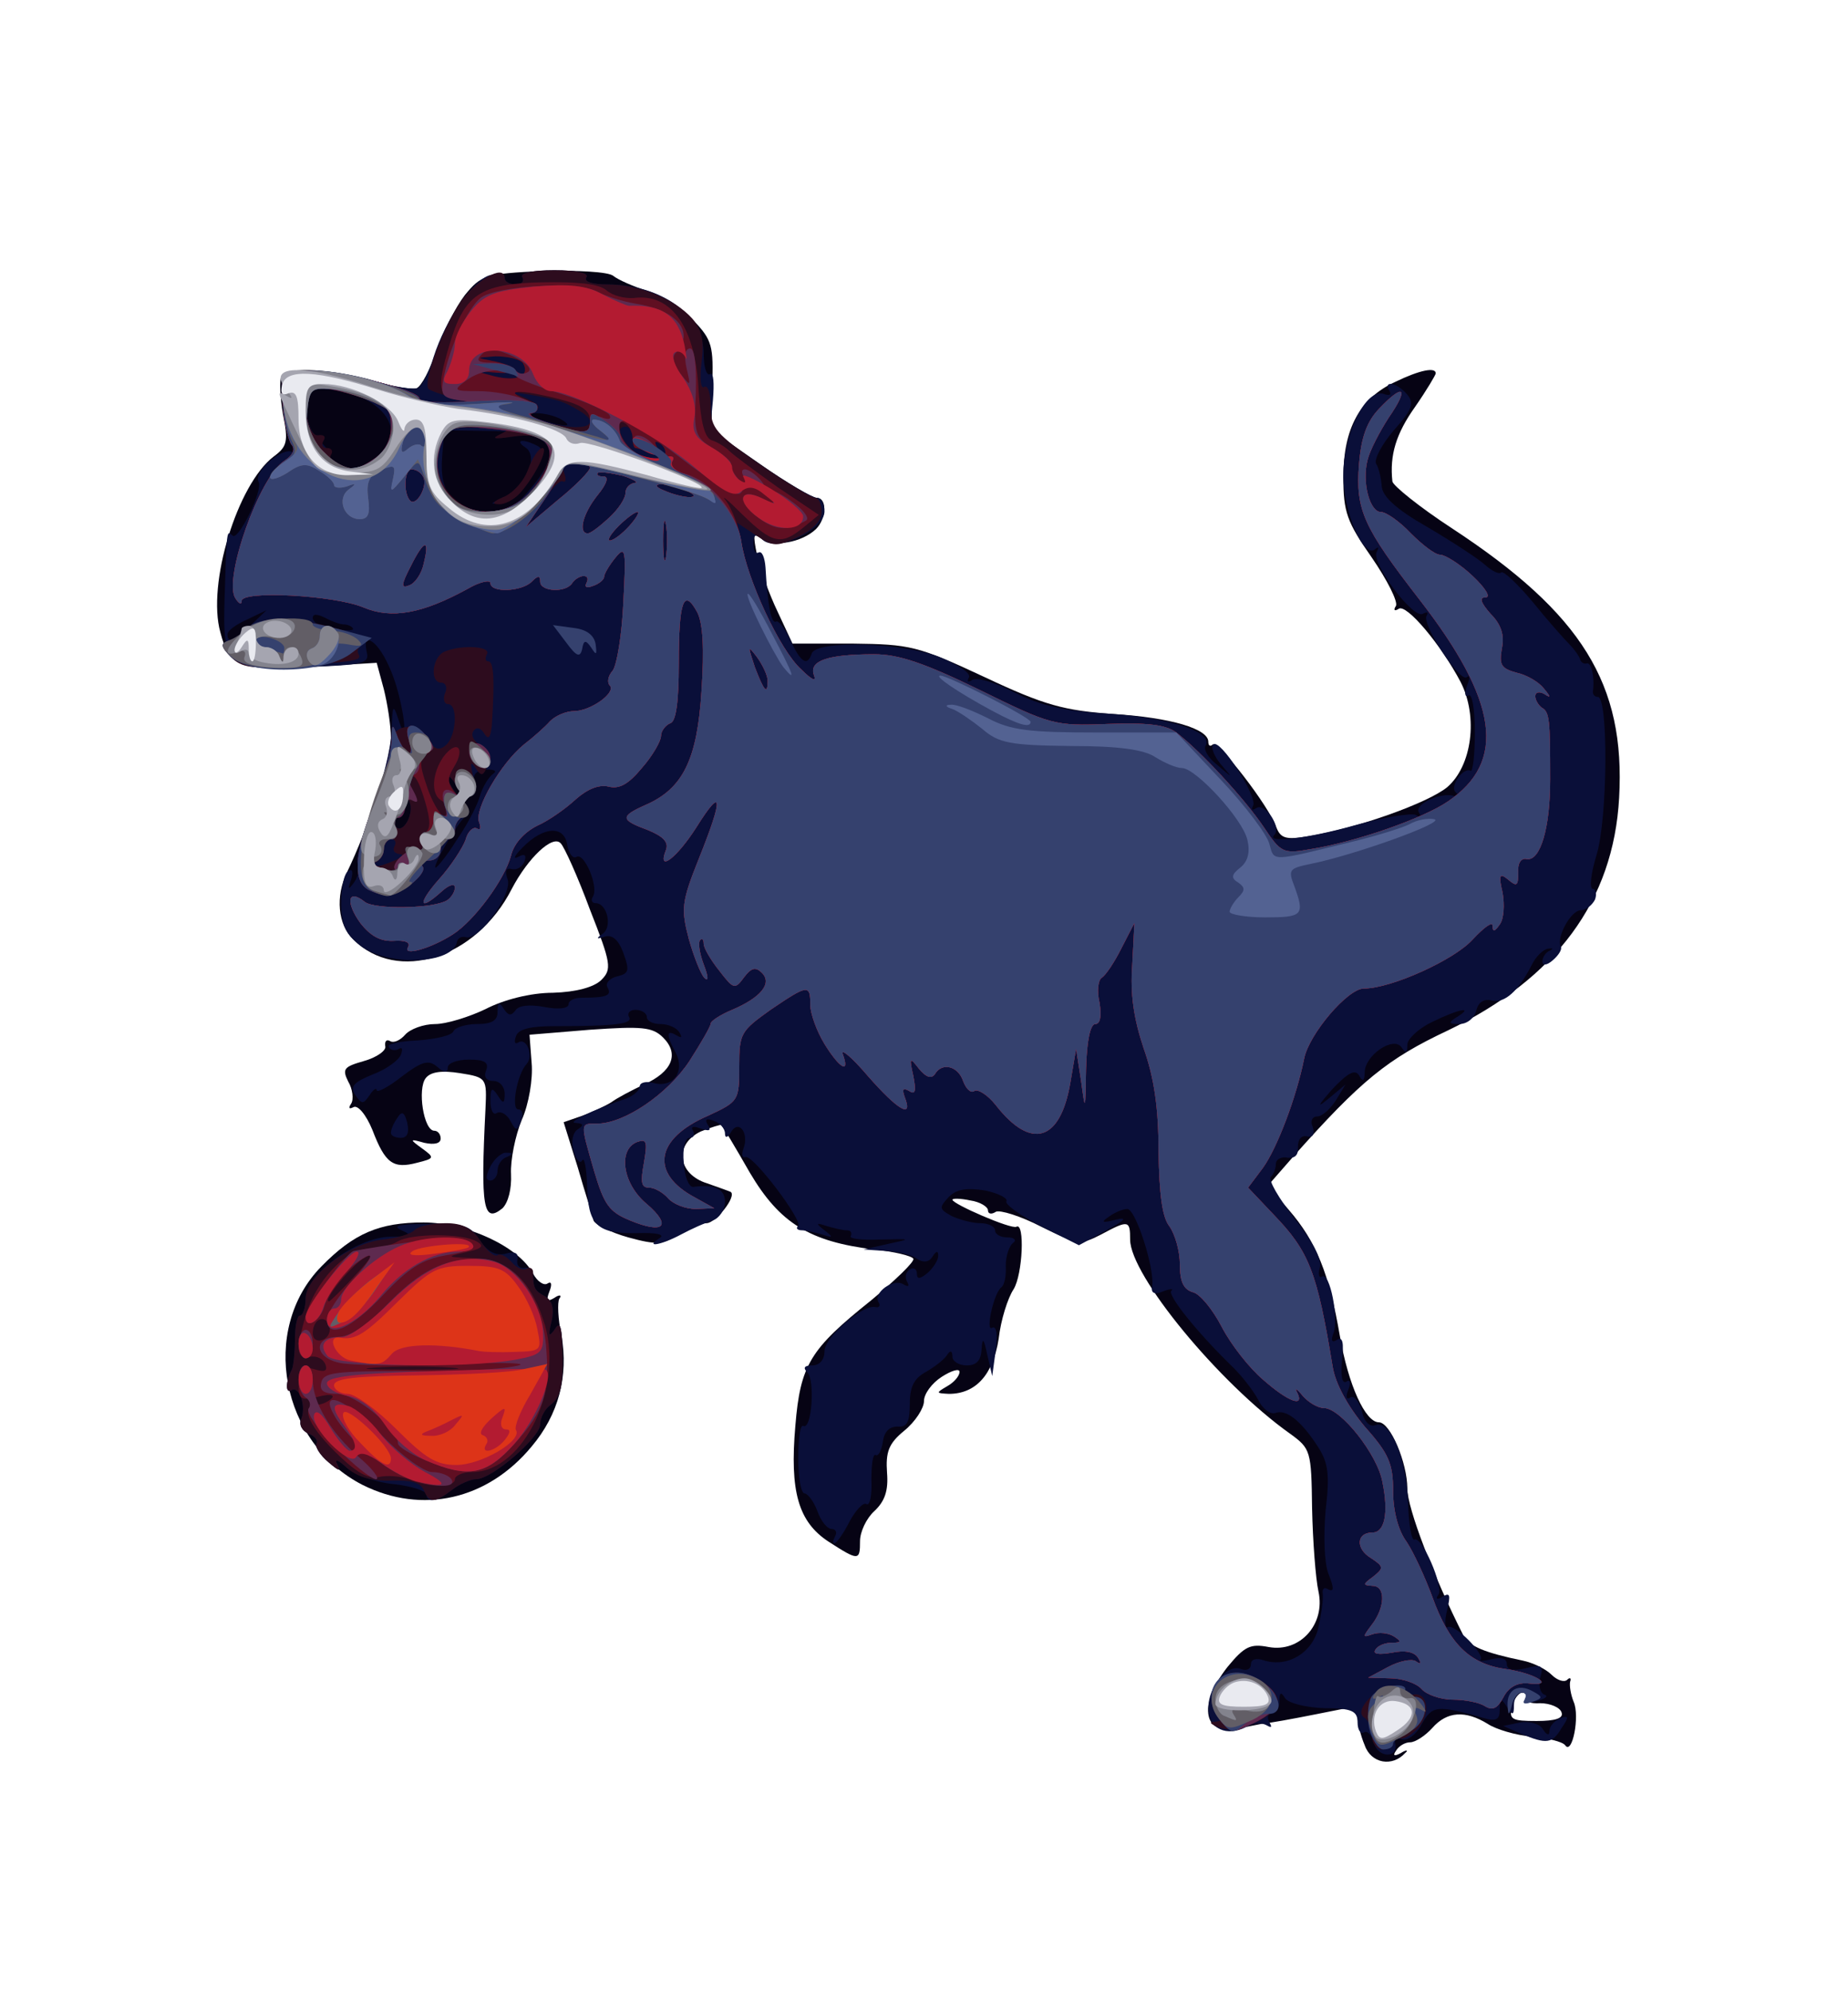 <!DOCTYPE svg PUBLIC "-//W3C//DTD SVG 20010904//EN" "http://www.w3.org/TR/2001/REC-SVG-20010904/DTD/svg10.dtd">
<svg version="1.0" xmlns="http://www.w3.org/2000/svg" width="260px" height="280px" viewBox="0 0 2600 2800" preserveAspectRatio="xMidYMid meet">
<g id="layer101" fill="#060314" stroke="none">
<path d="M1920 2454 c-6 -14 -10 -32 -10 -40 0 -17 5 -16 -61 -3 -30 6 -63 12 -74 13 -11 2 -24 5 -30 6 -52 13 -61 -31 -18 -86 24 -29 32 -33 58 -28 44 8 80 -32 70 -78 -4 -18 -8 -71 -9 -117 -1 -81 -2 -84 -31 -105 -100 -71 -225 -223 -225 -273 0 -27 -2 -28 -41 -7 -29 15 -33 14 -84 -11 -29 -15 -58 -24 -64 -21 -6 4 -11 3 -11 -2 0 -5 -11 -12 -25 -14 -14 -3 -25 -3 -25 -1 0 6 83 42 90 38 12 -7 9 67 -4 88 -8 12 -18 43 -21 70 -8 50 -32 77 -70 77 -18 -1 -19 -1 -2 -11 9 -5 17 -14 17 -20 0 -5 -11 -2 -25 7 -14 9 -25 24 -25 34 0 10 -12 29 -28 42 -22 18 -26 30 -24 59 2 25 -3 40 -18 54 -11 10 -20 29 -20 42 0 28 -2 28 -44 1 -43 -28 -55 -71 -47 -163 7 -86 21 -108 106 -176 35 -29 62 -55 60 -59 -2 -4 -27 -10 -55 -13 -91 -11 -133 -37 -175 -108 -20 -35 -38 -65 -40 -67 -1 -1 -14 3 -29 9 -38 18 -33 60 9 73 17 6 31 11 33 12 9 6 -21 44 -34 44 -8 0 -26 7 -40 16 -21 14 -30 15 -70 4 -25 -7 -47 -18 -49 -24 -1 -6 -12 -39 -22 -74 l-20 -64 26 -9 c14 -5 33 -14 41 -19 8 -6 29 -17 46 -25 40 -18 50 -43 27 -66 -15 -15 -30 -16 -103 -11 l-85 7 3 40 c2 22 -4 58 -14 80 -9 22 -16 56 -15 76 1 21 -4 40 -12 48 -27 22 -31 0 -24 -139 2 -44 2 -45 -36 -51 -25 -4 -41 -2 -48 7 -12 15 -3 74 12 74 5 0 9 5 9 11 0 7 -9 9 -23 6 -21 -6 -21 -5 -3 8 18 13 17 14 -7 20 -34 9 -45 1 -63 -46 -9 -22 -21 -36 -27 -32 -6 3 -7 1 -3 -5 4 -6 2 -21 -4 -31 -9 -18 -6 -21 22 -29 18 -5 32 -15 30 -21 -1 -7 2 -10 7 -7 5 3 14 -1 21 -9 7 -8 26 -15 42 -15 16 0 48 -10 71 -21 25 -13 63 -23 95 -23 33 -1 58 -8 68 -18 15 -15 14 -23 -16 -99 -17 -46 -36 -88 -41 -93 -11 -13 -46 20 -69 64 -50 98 -161 133 -223 71 -22 -21 -25 -61 -9 -94 30 -62 62 -159 62 -189 0 -18 -5 -49 -10 -69 l-10 -37 -81 5 c-111 7 -126 2 -139 -48 -19 -68 24 -208 75 -247 19 -14 21 -21 13 -60 -4 -24 -5 -48 -2 -53 8 -14 73 -10 129 6 27 9 55 13 61 11 7 -3 19 -26 28 -53 9 -26 27 -61 40 -78 23 -28 28 -30 110 -34 48 -1 92 1 99 7 6 5 28 15 48 21 20 6 49 25 65 42 26 27 28 36 26 92 l-1 62 69 48 c37 26 73 47 79 47 15 0 14 29 -1 44 -20 19 -60 26 -76 13 -12 -10 -13 -6 -7 23 4 19 17 55 29 80 l21 45 85 0 c80 1 91 3 185 47 85 40 112 47 181 52 82 5 134 21 134 39 0 6 3 7 6 4 7 -7 80 87 90 117 6 15 14 17 44 12 69 -11 169 -47 196 -69 35 -30 44 -99 19 -148 -28 -53 -76 -110 -87 -103 -6 4 -8 2 -4 -4 3 -6 -12 -36 -34 -68 -35 -50 -40 -64 -40 -113 0 -68 23 -111 73 -134 35 -17 57 -21 57 -12 0 2 -13 24 -29 47 -27 38 -36 68 -32 105 1 6 38 36 84 66 183 120 244 219 235 379 -8 145 -89 254 -241 327 -85 40 -122 70 -218 178 l-35 40 29 34 c39 45 57 90 72 177 12 70 36 122 55 122 16 0 40 57 40 93 0 28 37 124 79 207 8 15 30 24 83 35 15 3 33 12 41 20 8 8 18 11 22 7 4 -4 6 -2 4 3 -1 6 1 18 5 28 9 20 -2 76 -12 61 -4 -5 -25 -10 -47 -12 -22 -2 -50 -10 -62 -18 -31 -19 -57 -18 -78 6 -10 11 -24 20 -31 20 -7 0 -16 5 -20 12 -5 7 -2 8 7 3 8 -5 11 -4 6 0 -18 20 -48 15 -57 -11z m277 -46 c-2 -7 -16 -13 -30 -13 -14 1 -23 -3 -21 -7 3 -4 1 -8 -4 -8 -5 0 -12 9 -15 20 -4 18 0 20 35 20 27 0 38 -4 35 -12z"/>
<path d="M510 2088 c-115 -59 -145 -218 -58 -307 46 -47 82 -62 144 -62 60 0 134 34 154 72 6 11 15 17 20 14 6 -4 7 1 3 11 -5 13 -3 15 7 9 7 -5 11 -4 7 1 -3 5 -2 29 3 52 10 57 -4 111 -42 156 -62 75 -154 96 -238 54z"/>
</g>
<g id="layer102" fill="#0a0f39" stroke="none">
<path d="M1933 2451 c-3 -11 -9 -18 -14 -15 -5 3 -9 -4 -9 -14 0 -16 -8 -20 -47 -20 -26 -1 -50 -7 -55 -14 -6 -10 -8 -8 -8 5 0 9 -5 17 -11 17 -5 0 -7 5 -3 12 4 7 3 8 -4 4 -7 -4 -19 -3 -28 2 -28 15 -54 3 -54 -26 0 -31 27 -63 46 -55 8 3 14 0 14 -7 0 -7 8 -9 19 -5 33 10 68 -11 76 -47 4 -18 7 -39 6 -47 -1 -7 2 -10 8 -6 8 4 8 -2 0 -22 -6 -16 -7 -53 -4 -89 6 -50 4 -67 -11 -90 -24 -37 -45 -53 -60 -47 -7 2 -18 -6 -24 -19 -7 -13 -24 -35 -39 -49 -47 -46 -89 -98 -83 -104 4 -3 -2 -3 -12 1 -12 5 -17 2 -15 -7 4 -24 -23 -109 -35 -109 -6 0 -18 5 -26 11 -12 8 -9 9 10 4 17 -4 13 1 -13 15 l-39 21 -54 -27 c-29 -15 -51 -31 -48 -35 2 -4 -11 -11 -30 -15 -26 -4 -40 -2 -51 9 -14 15 -14 17 4 27 11 5 29 10 40 10 12 0 21 5 21 10 0 6 8 10 18 10 9 0 13 4 7 8 -5 4 -10 18 -10 32 1 14 -2 27 -6 30 -11 8 -23 64 -13 57 6 -3 8 10 5 31 l-5 37 -7 -30 c-5 -24 -7 -25 -8 -7 -1 15 -7 22 -21 22 -11 0 -20 -6 -20 -12 0 -9 -3 -10 -8 -2 -4 6 -17 16 -29 23 -17 9 -23 21 -23 45 0 26 -4 33 -17 32 -12 0 -19 7 -21 22 -2 12 -6 20 -10 18 -4 -2 -6 13 -6 35 1 21 -2 37 -7 34 -4 -3 -15 8 -24 25 -8 16 -18 30 -21 30 -3 0 -2 -4 1 -10 3 -5 1 -10 -5 -10 -6 0 -15 -11 -20 -25 -5 -14 -14 -25 -18 -25 -5 0 -9 -22 -9 -50 0 -27 3 -47 7 -45 12 7 17 -64 6 -75 -7 -7 -4 -10 7 -10 10 0 17 -8 17 -20 0 -20 55 -67 72 -62 5 1 7 -2 4 -7 -8 -13 21 -34 35 -25 7 4 9 3 5 -4 -3 -6 -2 -13 4 -17 5 -3 10 -1 10 6 0 8 4 8 15 -1 8 -7 15 -18 15 -24 0 -8 -3 -7 -8 1 -5 8 -13 9 -22 3 -8 -6 -28 -10 -45 -11 l-30 -2 35 -8 c33 -7 33 -7 -12 -6 -25 1 -44 -1 -41 -5 2 -5 0 -8 -6 -8 -5 0 -18 -3 -28 -6 -15 -5 -16 -4 -3 6 13 10 12 11 -3 6 -10 -3 -24 -6 -29 -6 -6 0 -9 -3 -5 -6 7 -7 -63 -100 -74 -97 -5 2 -6 -4 -3 -12 8 -21 -6 -41 -17 -24 -5 9 -9 10 -9 3 0 -7 -7 -15 -16 -18 -10 -4 -13 -2 -8 6 5 8 2 9 -10 5 -10 -4 -15 -3 -11 3 3 6 1 10 -5 10 -6 0 -10 15 -8 35 1 19 7 34 13 34 31 -4 45 3 45 21 0 11 -8 23 -17 26 -10 3 -30 12 -45 20 -28 15 -52 19 -30 5 8 -5 -4 -8 -32 -7 -56 1 -69 -11 -70 -68 -1 -24 -4 -40 -7 -34 -3 5 -9 -1 -12 -13 -4 -14 -1 -27 6 -31 9 -6 8 -8 -3 -9 -13 0 20 -17 73 -35 9 -4 17 -11 17 -16 0 -6 9 -8 20 -5 27 7 44 -16 31 -42 -14 -26 -14 -34 1 -25 7 4 8 3 4 -4 -4 -7 -16 -12 -27 -12 -10 0 -19 -4 -19 -10 0 -5 -7 -10 -16 -10 -8 0 -12 5 -9 10 6 10 -20 13 -107 13 -31 0 -49 4 -52 14 -3 8 -2 12 3 9 12 -8 22 19 12 30 -14 15 -22 64 -12 64 6 0 8 7 4 16 -5 15 -7 15 -15 0 -5 -9 -13 -14 -19 -11 -5 4 -9 -4 -9 -17 0 -18 2 -20 10 -8 8 13 10 12 10 -2 0 -10 -7 -18 -16 -18 -10 0 -14 -6 -10 -15 4 -11 -2 -15 -24 -15 -17 0 -30 5 -30 11 0 8 -5 8 -15 -1 -12 -10 -21 -8 -50 14 -19 15 -35 23 -35 19 0 -4 -5 -1 -10 7 -9 13 -11 13 -20 0 -8 -12 -3 -18 24 -29 19 -7 37 -20 40 -28 3 -8 2 -11 -3 -8 -5 3 -12 2 -14 -3 -3 -4 16 -8 41 -9 26 -2 48 -7 50 -13 2 -5 17 -10 33 -10 21 0 29 -5 29 -17 0 -14 2 -15 9 -4 6 9 10 10 16 2 4 -7 19 -9 41 -5 20 4 34 2 34 -4 0 -5 8 -9 18 -9 35 0 43 -3 37 -14 -4 -6 2 -13 13 -16 17 -4 18 -8 9 -33 -7 -19 -16 -26 -26 -23 -12 4 -13 3 -3 -4 14 -10 6 -43 -10 -43 -5 0 -7 -4 -4 -9 9 -13 -12 -63 -23 -56 -5 3 -11 -5 -13 -17 -4 -28 -34 -26 -63 4 -11 11 -14 17 -6 13 9 -5 12 -3 9 6 -3 8 -11 13 -18 11 -8 -2 -10 3 -6 14 8 20 -39 86 -58 82 -6 -2 -12 1 -13 6 -5 32 -98 36 -137 5 -20 -16 -26 -29 -26 -59 0 -21 4 -42 10 -45 6 -4 7 1 4 12 -5 14 -4 15 4 4 6 -8 8 -20 5 -27 -3 -7 7 -42 21 -78 14 -35 26 -84 27 -108 1 -36 2 -39 9 -18 13 41 11 1 -2 -44 -11 -37 -29 -66 -41 -66 -3 0 -3 8 -1 17 4 16 -5 18 -84 21 -114 4 -119 0 -116 -99 3 -97 3 -93 11 -86 8 9 43 -64 37 -75 -9 -14 34 -51 48 -42 10 6 11 5 1 -7 -6 -8 -13 -34 -15 -59 -3 -45 -3 -45 31 -48 19 -2 61 4 93 13 32 9 62 14 67 10 5 -3 15 -22 21 -43 17 -53 55 -108 79 -115 12 -3 21 -1 21 4 0 5 7 9 16 9 8 0 12 -4 9 -10 -4 -6 13 -10 45 -10 32 0 49 4 45 10 -4 6 8 10 29 10 76 0 136 43 136 97 0 19 4 32 9 29 5 -3 6 13 4 37 l-4 42 70 48 c38 26 74 47 80 47 6 0 11 8 11 19 0 26 -65 57 -86 41 -11 -10 -14 -9 -14 4 0 10 3 15 7 13 5 -3 9 7 10 21 3 53 8 80 15 76 3 -2 12 9 20 26 14 31 24 38 30 19 6 -19 127 -16 180 5 27 11 45 23 41 29 -3 6 -1 7 5 3 7 -4 33 4 60 18 35 18 69 26 137 30 85 6 143 26 131 45 -3 5 4 17 17 27 22 19 22 19 4 -2 -9 -11 -14 -24 -10 -27 9 -10 63 74 56 86 -3 6 -1 7 5 3 12 -7 35 27 25 38 -13 12 44 6 115 -14 40 -11 78 -17 84 -14 6 4 8 2 4 -4 -6 -11 30 -28 49 -23 6 1 7 -1 3 -5 -9 -8 11 -36 21 -30 3 2 6 -22 6 -54 0 -33 -4 -56 -9 -52 -5 3 -6 -3 -2 -14 4 -10 4 -15 0 -12 -9 10 -64 -74 -57 -86 3 -5 1 -6 -5 -3 -13 9 -74 -72 -65 -87 3 -6 3 -8 -2 -4 -16 15 -45 -51 -45 -104 0 -58 32 -123 57 -114 8 3 11 1 8 -4 -10 -16 11 -12 25 5 10 12 7 21 -19 50 -17 20 -28 41 -25 47 4 6 7 20 8 32 1 14 20 32 64 57 34 20 71 44 81 53 10 9 20 14 23 11 3 -3 23 16 44 41 21 26 45 53 52 60 7 7 14 17 15 21 1 4 5 7 9 6 7 -3 12 20 9 40 0 4 3 7 7 7 15 0 14 172 -2 223 -8 26 -10 47 -5 47 4 0 6 7 3 15 -4 8 -13 15 -20 15 -14 0 -35 39 -28 51 2 4 -3 12 -11 19 -9 8 -15 8 -15 2 0 -6 5 -13 10 -15 6 -3 5 -4 -2 -3 -7 1 -18 12 -23 23 -19 37 -38 54 -56 50 -11 -3 -19 2 -22 14 -3 11 -13 19 -24 19 -15 0 -16 -2 -3 -10 24 -15 4 -12 -35 7 -19 9 -35 24 -35 32 0 12 -2 13 -8 4 -11 -17 -52 11 -52 35 0 12 -3 14 -8 4 -6 -9 -16 -3 -38 20 -20 23 -22 27 -5 13 l24 -20 -14 23 c-8 12 -19 22 -26 22 -7 0 -10 7 -6 15 3 10 0 15 -8 13 -8 -2 -13 4 -13 15 1 11 -4 16 -14 15 -9 -2 -17 2 -17 9 0 6 -3 14 -7 18 -4 4 11 30 33 58 25 31 39 58 36 69 -3 10 -1 16 3 13 11 -7 24 60 16 80 -4 10 -2 14 5 9 8 -5 10 4 7 29 -2 21 0 33 6 30 5 -4 7 1 3 11 -4 10 -3 15 3 11 5 -3 12 5 16 19 3 15 11 23 19 20 21 -8 44 46 46 109 1 31 5 54 9 52 10 -6 41 65 34 77 -5 7 -2 8 6 3 10 -6 11 -2 6 19 -4 15 -3 26 1 24 10 -5 53 39 46 46 -3 2 4 2 16 -1 13 -3 21 -1 21 7 0 8 9 10 26 6 23 -6 26 -4 21 13 -3 11 0 22 6 24 6 2 1 6 -11 9 -12 4 -20 2 -16 -3 3 -5 0 -9 -5 -9 -6 0 -11 8 -11 18 0 14 -2 15 -10 2 -8 -13 -10 -12 -10 4 0 14 -5 17 -22 12 -67 -19 -73 -18 -88 9 -7 14 -20 23 -27 21 -7 -3 -12 0 -10 6 4 21 -24 20 -30 -1z m-1291 -1269 c14 -20 29 -48 33 -62 4 -14 13 -28 19 -32 6 -4 1 -6 -10 -6 -15 2 -20 7 -16 20 6 23 -14 23 -27 1 -6 -10 -11 -14 -11 -9 0 5 8 18 17 28 10 12 13 22 8 26 -11 8 -48 72 -42 72 2 0 16 -17 29 -38z m-66 -55 c-2 -7 -5 -4 -5 6 -1 9 -6 17 -12 17 -5 0 -7 5 -3 11 9 15 28 -16 20 -34z m-223 -248 l22 -21 -27 13 c-16 7 -28 16 -28 21 0 13 9 10 33 -13z m143 4 c-2 -3 -8 -5 -13 -5 -4 0 -16 -4 -25 -9 -12 -6 -18 -6 -18 0 0 5 8 11 18 13 24 5 43 6 38 1z m241 -185 c60 -66 46 -91 -50 -92 l-62 -1 -3 38 c-2 26 2 45 14 58 24 27 75 25 101 -3z m-209 -54 c49 -34 13 -88 -63 -96 -26 -3 -30 0 -33 24 -2 17 4 34 17 47 12 12 18 21 14 21 -12 0 20 20 32 20 6 0 21 -7 33 -16z m262 -54 c-8 -5 -24 -9 -35 -9 -16 1 -16 2 5 9 35 11 48 11 30 0z"/>
<path d="M708 700 c31 -13 51 -58 31 -71 -8 -5 -9 -9 -4 -9 6 0 16 4 23 8 17 11 -26 76 -53 79 -17 3 -16 1 3 -7z"/>
<path d="M2140 2438 l-25 -11 24 -5 c13 -2 28 2 32 10 5 8 9 9 9 2 0 -7 7 -14 15 -18 12 -4 13 -2 2 14 -13 22 -21 23 -57 8z"/>
<path d="M600 2101 c0 -4 -20 -11 -45 -14 -25 -2 -55 -13 -67 -23 -14 -13 -19 -14 -13 -4 5 10 1 8 -13 -4 -12 -10 -19 -22 -17 -26 3 -4 -2 -11 -11 -14 -9 -4 -14 -13 -10 -21 7 -18 -3 -47 -14 -40 -9 5 -8 -13 1 -30 2 -5 4 -25 4 -42 0 -18 3 -33 7 -33 4 0 8 -11 8 -24 0 -34 72 -86 119 -87 29 0 32 -2 16 -9 -14 -6 -4 -9 37 -9 50 -1 60 2 73 23 11 16 22 22 36 19 13 -4 19 -1 17 8 -2 8 3 13 10 12 6 -2 12 2 12 7 0 21 2 25 17 33 10 6 13 17 9 35 -5 20 -4 23 4 12 7 -12 10 -7 11 20 2 56 -1 74 -17 86 -8 6 -14 18 -14 27 0 18 -68 77 -90 77 -8 0 -24 7 -34 15 -22 17 -36 19 -36 6z"/>
<path d="M690 1640 c6 -11 16 -20 23 -19 9 0 9 2 0 6 -7 2 -13 11 -13 19 0 8 -5 14 -10 14 -7 0 -7 -6 0 -20z"/>
<path d="M550 1593 c0 -5 4 -14 9 -21 6 -10 10 -9 14 7 3 14 0 21 -9 21 -8 0 -14 -3 -14 -7z"/>
</g>
<g id="layer103" fill="#2d0c1e" stroke="none">
<path d="M1930 2441 c0 -11 -5 -23 -11 -26 -15 -10 19 -45 43 -45 11 0 16 4 13 10 -3 6 1 7 9 4 24 -9 31 24 11 46 -10 11 -22 17 -26 14 -5 -3 -9 0 -9 5 0 6 -7 11 -15 11 -8 0 -15 -9 -15 -19z"/>
<path d="M1715 2429 c-13 -5 -15 -8 -5 -8 9 -1 11 -4 5 -9 -16 -11 -12 -44 8 -56 20 -13 70 10 75 35 4 20 -57 49 -83 38z"/>
<path d="M2089 2399 c-8 -5 -28 -9 -45 -9 -17 0 -37 -7 -44 -15 -7 -8 -27 -15 -44 -15 l-31 -1 28 -15 c15 -8 33 -12 39 -8 7 5 8 3 3 -5 -5 -8 -18 -11 -37 -7 -18 3 -27 2 -23 -4 3 -6 14 -10 23 -10 14 0 14 -2 3 -9 -8 -5 -21 -6 -30 -3 -14 5 -14 4 -2 -12 20 -25 21 -56 2 -56 -14 -1 -14 -2 1 -13 15 -12 15 -14 -3 -26 -22 -13 -21 -36 2 -36 17 0 23 -27 14 -71 -7 -39 -59 -104 -82 -104 -9 0 -22 -8 -30 -17 -8 -10 -12 -12 -8 -5 11 22 -13 13 -48 -18 -19 -16 -45 -49 -58 -74 -13 -25 -31 -47 -41 -49 -13 -4 -18 -15 -18 -39 0 -19 -7 -43 -15 -54 -10 -13 -14 -45 -15 -105 0 -60 -6 -103 -21 -145 -14 -42 -19 -76 -16 -117 l3 -59 -18 35 c-10 20 -22 38 -28 42 -5 3 -7 19 -3 35 3 19 1 30 -6 30 -7 0 -12 24 -13 63 -1 60 -1 61 -7 17 l-7 -45 -8 47 c-14 83 -55 96 -105 32 -11 -14 -25 -23 -30 -20 -5 4 -12 -3 -16 -14 -7 -21 -30 -27 -40 -9 -5 6 -12 4 -22 -8 -13 -17 -14 -16 -8 10 4 21 3 27 -6 21 -9 -5 -10 -2 -6 9 12 31 -10 18 -52 -30 -23 -27 -39 -40 -35 -30 10 28 -5 19 -26 -15 -11 -18 -20 -43 -20 -55 0 -29 -3 -29 -56 7 -42 30 -44 33 -44 80 0 48 -1 49 -44 69 -74 32 -82 81 -18 115 l27 15 -26 1 c-15 0 -32 -7 -39 -15 -7 -8 -19 -15 -27 -15 -11 0 -12 -8 -7 -35 5 -30 4 -34 -10 -29 -27 11 -20 59 14 87 36 31 24 43 -24 23 -29 -12 -36 -22 -50 -69 -20 -69 -20 -67 4 -67 38 0 99 -41 130 -88 16 -25 30 -49 30 -53 0 -3 13 -12 30 -19 40 -17 57 -37 42 -52 -9 -9 -15 -7 -25 6 -13 18 -15 17 -35 -9 -12 -15 -22 -32 -22 -38 0 -6 -2 -8 -5 -5 -3 3 -1 18 5 34 7 18 7 25 1 19 -5 -5 -15 -30 -22 -55 -11 -42 -10 -52 14 -112 35 -87 34 -104 -3 -45 -28 44 -56 65 -43 32 4 -11 -4 -19 -26 -28 -38 -14 -39 -19 -3 -35 53 -23 73 -64 79 -161 4 -59 2 -94 -6 -110 -19 -35 -26 -16 -26 72 0 55 -4 82 -12 84 -7 3 -13 11 -13 18 0 7 -12 28 -27 45 -19 23 -32 30 -47 26 -13 -3 -29 3 -46 18 -14 13 -38 30 -54 37 -18 9 -33 25 -37 42 -9 34 -52 92 -82 111 -31 20 -71 31 -63 18 4 -7 -4 -10 -20 -9 -18 1 -32 -6 -47 -25 -21 -29 -18 -49 6 -30 13 11 96 10 116 -2 6 -4 11 -12 11 -18 0 -6 -8 -4 -18 5 -33 30 -35 18 -4 -17 17 -19 33 -44 37 -55 3 -12 11 -19 16 -16 5 3 6 -1 3 -9 -7 -18 31 -83 63 -109 13 -10 30 -25 37 -33 8 -8 23 -14 33 -14 24 0 60 -26 51 -36 -4 -4 -3 -13 4 -21 6 -8 13 -51 15 -96 4 -75 3 -80 -11 -63 -9 11 -16 23 -16 27 0 4 -7 10 -16 13 -8 3 -12 2 -9 -4 3 -6 2 -10 -4 -10 -5 0 -13 5 -16 10 -9 14 -45 12 -45 -2 0 -9 -3 -9 -12 0 -14 14 -58 16 -58 2 0 -5 -15 -2 -32 8 -64 35 -107 43 -147 26 -41 -17 -171 -24 -171 -9 0 6 -4 4 -9 -4 -17 -27 34 -171 69 -193 12 -8 16 -16 10 -23 -4 -5 -10 -30 -12 -55 -3 -45 -3 -45 31 -48 35 -4 161 26 161 38 0 4 19 7 43 7 41 1 41 1 9 -7 -18 -4 -35 -10 -39 -13 -8 -9 17 -78 42 -118 22 -34 65 -59 65 -38 0 5 7 9 16 9 8 0 12 -5 9 -10 -4 -6 13 -10 45 -10 32 0 49 4 45 10 -4 6 8 10 30 10 44 0 94 20 119 48 14 17 17 31 13 62 -3 23 -1 38 4 34 5 -3 9 10 9 28 0 30 7 38 69 81 38 26 73 47 78 47 5 0 9 9 9 20 0 12 -12 25 -33 35 -30 14 -35 14 -59 -2 l-27 -18 6 34 c11 52 56 147 84 172 16 16 22 18 18 8 -7 -20 20 -29 85 -29 34 0 70 12 148 50 100 49 105 51 180 48 57 -2 82 1 97 12 34 26 96 93 123 133 24 36 27 38 66 31 63 -10 158 -43 193 -67 83 -56 71 -141 -40 -284 -79 -102 -90 -126 -85 -190 3 -38 11 -60 28 -78 35 -37 43 -30 14 12 -13 20 -27 47 -30 60 -8 31 3 73 19 73 7 0 26 13 42 30 16 16 34 30 41 30 7 0 28 13 46 30 18 17 26 30 18 30 -9 0 -7 7 7 23 15 15 20 30 16 49 -4 23 -1 28 21 34 14 3 31 13 38 22 10 12 10 14 1 8 -7 -4 -13 -3 -13 3 0 5 4 12 9 16 11 6 12 16 12 101 0 69 -14 115 -33 112 -8 -2 -13 6 -12 19 0 19 -2 20 -14 10 -12 -10 -14 -7 -8 18 3 17 2 37 -4 45 -7 10 -10 11 -10 2 0 -7 -12 2 -28 19 -26 29 -115 69 -153 69 -23 0 -77 64 -84 98 -11 55 -38 126 -58 154 l-21 28 36 38 c50 52 61 80 83 214 4 24 21 55 45 84 34 38 40 52 40 91 0 27 7 55 19 71 10 15 26 50 36 77 24 67 53 95 104 102 42 6 71 25 30 20 -15 -1 -27 6 -34 20 -8 15 -15 19 -26 12z m-1009 -1442 c0 -7 -7 -22 -15 -33 -13 -17 -13 -16 -3 14 13 34 18 40 18 19z m-484 -164 c9 -36 1 -35 -18 3 -14 27 -14 32 -2 27 8 -3 17 -16 20 -30z m341 -55 c-2 -13 -4 -3 -4 22 0 25 2 35 4 23 2 -13 2 -33 0 -45z m-52 2 c10 -11 15 -20 12 -20 -4 0 -16 9 -27 20 -11 11 -16 20 -12 20 5 0 17 -9 27 -20z m-28 -12 c13 -12 23 -27 23 -35 0 -7 6 -13 13 -14 6 0 -1 -5 -17 -10 -17 -4 -32 -6 -35 -4 -2 3 1 5 8 5 8 0 5 10 -8 26 -21 26 -28 54 -14 54 4 0 17 -10 30 -22z m-27 -70 c0 -4 -9 -8 -21 -8 -15 0 -19 5 -15 16 3 8 2 13 -2 11 -4 -3 -17 11 -29 29 l-22 35 44 -38 c25 -20 45 -41 45 -45z m-98 48 c10 -7 24 -26 32 -41 21 -40 5 -58 -43 -51 -26 4 -31 3 -16 -4 15 -7 9 -9 -28 -9 -42 -1 -49 2 -57 24 -25 66 56 124 112 81z m-137 -36 c-3 -6 -10 -10 -16 -10 -10 0 -12 33 -2 44 9 9 26 -22 18 -34z m370 20 c-11 -5 -27 -9 -35 -9 -9 0 -8 4 5 9 11 5 27 9 35 9 9 0 8 -4 -5 -9z m-437 -46 c14 -10 22 -26 22 -44 0 -27 -5 -31 -52 -45 -30 -9 -56 -11 -61 -6 -13 13 -4 66 11 63 8 -1 11 2 7 8 -3 5 -1 10 5 10 6 0 9 4 6 9 -6 9 8 19 29 20 6 1 21 -6 33 -15z m407 -3 c3 -5 0 -13 -6 -17 -8 -5 -9 -3 -4 6 6 10 4 12 -9 7 -10 -4 -20 -7 -22 -7 -2 0 -4 -7 -4 -15 0 -8 -4 -15 -10 -15 -16 0 -7 24 15 37 24 15 32 16 40 4z m-121 -64 c-22 -13 -28 -15 -69 -22 -29 -5 -29 -5 -5 5 19 9 21 13 11 20 -10 6 -1 11 30 17 47 10 65 -2 33 -20z m-78 -66 c-4 -6 -22 -10 -39 -10 -27 2 -28 2 -7 6 39 7 45 20 8 17 l-33 -3 30 8 c32 8 51 0 41 -18z"/>
<path d="M708 699 c13 -5 29 -22 35 -39 6 -16 15 -30 20 -30 9 0 -9 38 -31 63 -8 9 -22 17 -31 16 -10 0 -7 -4 7 -10z"/>
<path d="M596 2095 c-4 -10 -18 -14 -46 -13 -27 1 -47 -5 -62 -18 -13 -12 -18 -13 -13 -4 5 10 1 8 -13 -4 -12 -10 -19 -22 -17 -26 3 -4 -2 -11 -11 -14 -9 -4 -14 -13 -10 -21 7 -18 -3 -47 -14 -40 -9 5 -8 -13 1 -30 2 -5 4 -25 4 -42 0 -18 3 -33 7 -33 4 0 8 -11 8 -24 0 -31 61 -78 109 -83 20 -2 40 -8 45 -14 6 -5 25 -9 43 -9 24 0 37 7 49 25 9 14 20 23 24 20 4 -3 13 2 20 10 7 8 16 12 21 9 5 -3 9 0 9 5 0 22 2 26 17 34 10 6 13 17 9 35 -5 20 -4 23 4 12 7 -12 10 -7 11 20 2 56 -1 74 -17 86 -8 6 -14 18 -14 27 0 18 -68 77 -90 77 -8 0 -24 7 -34 15 -25 19 -32 19 -40 0z"/>
<path d="M520 1252 c-24 -11 -22 -50 5 -118 14 -34 25 -73 25 -86 0 -30 35 -35 52 -8 9 14 16 16 25 8 15 -12 18 -58 3 -58 -5 0 -7 -7 -4 -15 4 -8 1 -15 -5 -15 -17 0 -13 -37 5 -44 25 -10 66 -7 59 4 -3 6 -2 10 2 10 8 0 9 27 5 90 -2 18 -5 21 -11 11 -5 -8 -11 -9 -15 -3 -4 6 1 15 10 20 12 6 15 16 10 28 -6 16 -9 16 -17 4 -7 -11 -8 -7 -3 13 7 31 -9 37 -25 10 -6 -10 -11 -14 -11 -9 0 5 8 18 18 29 12 15 14 21 5 24 -7 3 -13 11 -13 19 0 8 -4 14 -10 14 -5 0 -10 7 -10 15 0 8 -7 15 -16 15 -8 0 -13 4 -9 9 6 10 -33 41 -50 40 -5 0 -17 -3 -25 -7z m35 -42 c11 -5 14 -9 7 -9 -7 -1 -10 -5 -7 -11 3 -5 1 -10 -4 -10 -6 0 -11 6 -11 14 0 8 -6 17 -12 19 -7 3 -8 5 -3 6 6 0 19 -4 30 -9z m21 -83 c-2 -7 -5 -4 -5 6 -1 9 -6 17 -12 17 -5 0 -7 5 -3 11 9 15 28 -16 20 -34z"/>
<path d="M325 924 c-14 -14 -15 -19 -4 -23 7 -2 20 -10 27 -18 7 -7 28 -13 45 -13 47 1 132 25 118 34 -6 4 -9 11 -7 15 6 10 -2 11 -90 17 -59 5 -74 3 -89 -12z"/>
</g>
<g id="layer104" fill="#600f22" stroke="none">
<path d="M2089 2399 c-8 -5 -28 -9 -45 -9 -17 0 -37 -7 -44 -15 -7 -8 -27 -15 -44 -15 l-31 -1 28 -15 c15 -8 33 -12 39 -8 7 5 8 3 3 -5 -5 -8 -18 -11 -37 -7 -18 3 -27 2 -23 -4 3 -6 14 -10 23 -10 14 0 14 -2 3 -9 -8 -5 -21 -6 -30 -3 -14 5 -14 4 -2 -12 20 -25 21 -56 2 -56 -14 -1 -14 -2 1 -13 15 -12 15 -14 -3 -26 -22 -13 -21 -36 2 -36 17 0 23 -27 14 -71 -7 -39 -59 -104 -82 -104 -9 0 -22 -8 -30 -17 -8 -10 -12 -12 -8 -5 11 22 -13 13 -48 -18 -19 -16 -45 -49 -58 -74 -13 -25 -31 -47 -41 -49 -13 -4 -18 -15 -18 -39 0 -19 -7 -43 -15 -54 -10 -13 -14 -45 -15 -105 0 -60 -6 -103 -21 -145 -14 -42 -19 -76 -16 -117 l3 -59 -18 35 c-10 20 -22 38 -28 42 -5 3 -7 19 -3 35 3 19 1 30 -6 30 -7 0 -12 24 -13 63 -1 60 -1 61 -7 17 l-7 -45 -8 47 c-14 83 -55 96 -105 32 -11 -14 -25 -23 -30 -20 -5 4 -12 -3 -16 -14 -7 -21 -30 -27 -40 -9 -5 6 -12 4 -22 -8 -13 -17 -14 -16 -8 10 4 21 3 27 -6 21 -9 -5 -10 -2 -6 9 12 31 -10 18 -52 -30 -23 -27 -39 -40 -35 -30 10 28 -5 19 -26 -15 -11 -18 -20 -43 -20 -55 0 -29 -3 -29 -56 7 -42 30 -44 33 -44 80 0 48 -1 49 -44 69 -74 32 -82 81 -18 115 l27 15 -26 1 c-15 0 -32 -7 -39 -15 -7 -8 -19 -15 -27 -15 -11 0 -12 -8 -7 -35 5 -30 4 -34 -10 -29 -27 11 -20 59 14 87 36 31 24 43 -24 23 -29 -12 -36 -22 -50 -69 -20 -69 -20 -67 4 -67 38 0 99 -41 130 -88 16 -25 30 -49 30 -53 0 -3 13 -12 30 -19 40 -17 57 -37 42 -52 -9 -9 -15 -7 -25 6 -13 18 -15 17 -35 -9 -12 -15 -22 -32 -22 -38 0 -6 -2 -8 -5 -5 -3 3 -1 18 5 34 7 18 7 25 1 19 -5 -5 -15 -30 -22 -55 -11 -42 -10 -52 14 -112 35 -87 34 -104 -3 -45 -28 44 -56 65 -43 32 4 -11 -4 -19 -26 -28 -38 -14 -39 -19 -3 -35 53 -23 73 -64 79 -161 4 -59 2 -94 -6 -110 -19 -35 -26 -16 -26 72 0 55 -4 82 -12 84 -7 3 -13 11 -13 18 0 7 -12 28 -27 45 -19 23 -32 30 -47 26 -13 -3 -29 3 -46 18 -14 13 -38 30 -54 37 -18 9 -33 25 -37 42 -9 34 -52 92 -82 111 -31 20 -71 31 -63 18 4 -7 -4 -10 -20 -9 -18 1 -32 -6 -47 -25 -21 -29 -18 -49 6 -30 13 11 96 10 116 -2 6 -4 11 -12 11 -18 0 -6 -8 -4 -18 5 -33 30 -35 18 -4 -17 17 -19 33 -44 37 -55 3 -12 11 -19 16 -16 5 3 6 -1 3 -9 -7 -18 31 -83 63 -109 13 -10 30 -25 37 -33 8 -8 23 -14 33 -14 24 0 60 -26 51 -36 -4 -4 -3 -13 4 -21 6 -8 13 -51 15 -96 4 -75 3 -80 -11 -63 -9 11 -16 23 -16 27 0 4 -7 10 -16 13 -8 3 -12 2 -9 -4 3 -6 2 -10 -4 -10 -5 0 -13 5 -16 10 -9 14 -45 12 -45 -2 0 -9 -3 -9 -12 0 -14 14 -58 16 -58 2 0 -5 -15 -2 -32 8 -64 35 -107 43 -147 26 -41 -17 -171 -24 -171 -9 0 6 -4 4 -9 -4 -17 -27 34 -171 69 -193 12 -8 16 -16 10 -23 -4 -5 -10 -30 -12 -55 -3 -45 -3 -45 31 -48 35 -4 161 26 161 38 0 4 19 7 43 7 25 0 31 -2 15 -4 -32 -5 -34 -16 -16 -77 21 -72 43 -87 130 -89 50 -1 80 2 91 11 9 8 26 12 39 11 53 -7 87 42 91 132 3 42 8 64 18 68 7 2 19 9 25 15 6 6 37 29 68 51 l58 39 -22 18 c-31 25 -43 23 -86 -19 -21 -21 -31 -29 -22 -18 8 11 18 37 21 57 8 53 54 152 84 179 16 16 22 18 18 8 -7 -20 20 -29 85 -29 34 0 70 12 148 50 100 49 105 51 180 48 57 -2 82 1 97 12 34 26 96 93 123 133 24 36 27 38 66 31 63 -10 158 -43 193 -67 83 -56 71 -141 -40 -284 -79 -102 -90 -126 -85 -190 3 -38 11 -60 28 -78 35 -37 43 -30 14 12 -13 20 -27 47 -30 60 -8 31 3 73 19 73 7 0 26 13 42 30 16 16 34 30 41 30 7 0 28 13 46 30 18 17 26 30 18 30 -9 0 -7 7 7 23 15 15 20 30 16 49 -4 23 -1 28 21 34 14 3 31 13 38 22 10 12 10 14 1 8 -7 -4 -13 -3 -13 3 0 5 4 12 9 16 11 6 12 16 12 101 0 69 -14 115 -33 112 -8 -2 -13 6 -12 19 0 19 -2 20 -14 10 -12 -10 -14 -7 -8 18 3 17 2 37 -4 45 -7 10 -10 11 -10 2 0 -7 -12 2 -28 19 -26 29 -115 69 -153 69 -23 0 -77 64 -84 98 -11 55 -38 126 -58 154 l-21 28 36 38 c50 52 61 80 83 214 4 24 21 55 45 84 34 38 40 52 40 91 0 27 7 55 19 71 10 15 26 50 36 77 24 67 53 95 104 102 42 6 71 25 30 20 -15 -1 -27 6 -34 20 -8 15 -15 19 -26 12z m-1009 -1442 c0 -7 -7 -22 -15 -33 -13 -17 -13 -16 -3 14 13 34 18 40 18 19z m-484 -164 c9 -36 1 -35 -18 3 -14 27 -14 32 -2 27 8 -3 17 -16 20 -30z m341 -55 c-2 -13 -4 -3 -4 22 0 25 2 35 4 23 2 -13 2 -33 0 -45z m-52 2 c10 -11 15 -20 12 -20 -4 0 -16 9 -27 20 -11 11 -16 20 -12 20 5 0 17 -9 27 -20z m-28 -12 c13 -12 23 -27 23 -35 0 -7 6 -13 13 -14 6 0 -1 -5 -17 -10 -17 -4 -32 -6 -35 -4 -2 3 1 5 8 5 8 0 5 10 -8 26 -21 26 -28 54 -14 54 4 0 17 -10 30 -22z m-27 -70 c0 -4 -9 -8 -20 -8 -11 0 -20 4 -20 9 0 4 -11 25 -25 45 l-25 37 45 -38 c25 -20 45 -41 45 -45z m-87 37 c31 -32 39 -61 21 -76 -7 -6 -40 -13 -73 -16 -58 -6 -61 -5 -70 21 -29 76 63 129 122 71z m-148 -25 c-3 -6 -10 -10 -16 -10 -10 0 -12 33 -2 44 9 9 26 -22 18 -34z m370 20 c-11 -5 -27 -9 -35 -9 -9 0 -8 4 5 9 11 5 27 9 35 9 9 0 8 -4 -5 -9z m-437 -46 c14 -10 22 -26 22 -44 0 -26 -5 -31 -51 -44 -28 -9 -55 -13 -60 -10 -18 11 -9 65 16 89 28 29 42 31 73 9z m407 -3 c3 -5 0 -13 -6 -17 -8 -5 -9 -3 -4 6 6 10 4 12 -9 7 -10 -4 -20 -7 -22 -7 -2 0 -4 -6 -4 -14 0 -8 -5 -18 -11 -21 -6 -4 -9 0 -7 11 2 11 12 24 23 31 24 15 32 16 40 4z m-105 -50 c0 -14 -12 -22 -44 -30 -55 -14 -80 -13 -46 1 19 8 21 12 10 16 -10 4 -1 10 25 18 54 17 55 17 55 -5z m-94 -80 c-4 -6 -22 -10 -39 -10 -27 2 -28 2 -7 6 39 7 45 20 8 17 l-33 -3 30 8 c32 8 51 0 41 -18z"/>
<path d="M575 2080 c-11 -4 -30 -6 -42 -3 -15 3 -32 -6 -63 -37 -38 -38 -48 -65 -22 -65 5 0 14 -4 19 -9 4 -5 -4 -6 -19 -2 -25 6 -28 4 -28 -19 0 -22 3 -25 21 -20 16 5 20 3 17 -6 -3 -8 -12 -13 -22 -11 -19 3 -20 -9 -6 -58 14 -48 55 -92 88 -94 15 -1 33 -5 41 -10 19 -12 93 -12 112 0 11 6 7 10 -16 15 -28 6 -27 7 11 8 47 1 79 29 98 86 32 91 -26 215 -100 215 -13 0 -24 5 -24 10 0 12 -37 12 -65 0z m58 -157 c-29 -2 -77 -2 -105 0 -29 2 -6 3 52 3 58 0 81 -1 53 -3z m-170 -59 c-6 -17 -23 -9 -23 11 0 8 6 12 14 9 8 -3 12 -12 9 -20z m37 -71 c22 -23 27 -32 14 -25 -18 9 -61 62 -51 62 1 0 18 -16 37 -37z"/>
<path d="M520 1252 c-24 -11 -22 -50 5 -118 14 -34 25 -75 26 -91 0 -27 1 -27 9 -5 12 27 24 29 15 2 -8 -24 7 -26 26 -4 10 13 10 17 0 24 -11 6 -11 15 -1 44 11 34 30 58 30 37 0 -5 -4 -13 -10 -16 -14 -9 -12 -38 4 -61 19 -25 31 -12 15 14 -11 18 -10 24 6 43 14 16 16 23 8 26 -7 3 -13 11 -13 19 0 8 -4 14 -10 14 -5 0 -10 7 -10 15 0 8 -7 15 -16 15 -8 0 -13 4 -9 9 6 10 -33 41 -50 40 -5 0 -17 -3 -25 -7z m37 -28 c-10 -10 22 -36 34 -28 8 5 9 3 4 -6 -4 -7 -3 -15 3 -19 8 -5 8 -17 0 -44 -13 -44 -22 -47 -25 -10 0 15 -6 29 -12 31 -5 2 -7 10 -4 18 3 8 0 14 -6 14 -6 0 -11 7 -11 15 0 8 -6 15 -12 16 -7 0 -4 4 7 9 25 11 30 12 22 4z"/>
</g>
<g id="layer105" fill="#5e2a4f" stroke="none">
<path d="M1719 2422 c-36 -43 1 -88 49 -62 38 22 38 42 -2 62 -31 15 -34 15 -47 0z"/>
<path d="M2089 2399 c-8 -5 -28 -9 -45 -9 -17 0 -37 -7 -44 -15 -7 -8 -27 -15 -44 -15 l-31 -1 28 -15 c15 -8 33 -12 39 -8 7 5 8 3 3 -5 -5 -8 -18 -11 -37 -7 -18 3 -27 2 -23 -4 3 -6 14 -10 23 -10 14 0 14 -2 3 -9 -8 -5 -21 -6 -30 -3 -14 5 -14 4 -2 -12 20 -25 21 -56 2 -56 -14 -1 -14 -2 1 -13 15 -12 15 -14 -3 -26 -22 -13 -21 -36 2 -36 17 0 23 -27 14 -71 -7 -39 -59 -104 -82 -104 -9 0 -22 -8 -30 -17 -8 -10 -12 -12 -8 -5 11 22 -13 13 -48 -18 -19 -16 -45 -49 -58 -74 -13 -25 -31 -47 -41 -49 -13 -4 -18 -15 -18 -39 0 -19 -7 -43 -15 -54 -10 -13 -14 -45 -15 -105 0 -60 -6 -103 -21 -145 -14 -42 -19 -76 -16 -117 l3 -59 -18 35 c-10 20 -22 38 -28 42 -5 3 -7 19 -3 35 3 19 1 30 -6 30 -7 0 -12 24 -13 63 -1 60 -1 61 -7 17 l-7 -45 -8 47 c-14 83 -55 96 -105 32 -11 -14 -25 -23 -30 -20 -5 4 -12 -3 -16 -14 -7 -21 -30 -27 -40 -9 -5 6 -12 4 -22 -8 -13 -17 -14 -16 -8 10 4 21 3 27 -6 21 -9 -5 -10 -2 -6 9 12 31 -10 18 -52 -30 -23 -27 -39 -40 -35 -30 10 28 -5 19 -26 -15 -11 -18 -20 -43 -20 -55 0 -29 -3 -29 -56 7 -42 30 -44 33 -44 80 0 48 -1 49 -44 69 -74 32 -82 81 -18 115 l27 15 -26 1 c-15 0 -32 -7 -39 -15 -7 -8 -19 -15 -27 -15 -11 0 -12 -8 -7 -35 5 -30 4 -34 -10 -29 -27 11 -20 59 14 87 36 31 24 43 -24 23 -29 -12 -36 -22 -50 -69 -20 -69 -20 -67 4 -67 38 0 99 -41 130 -88 16 -25 30 -49 30 -53 0 -3 13 -12 30 -19 40 -17 57 -37 42 -52 -9 -9 -15 -7 -25 6 -13 18 -15 17 -35 -9 -12 -15 -22 -32 -22 -38 0 -6 -2 -8 -5 -5 -3 3 -1 18 5 34 7 18 7 25 1 19 -5 -5 -15 -30 -22 -55 -11 -42 -10 -52 14 -112 35 -87 34 -104 -3 -45 -28 44 -56 65 -43 32 4 -11 -4 -19 -26 -28 -38 -14 -39 -19 -3 -35 53 -23 73 -64 79 -161 4 -59 2 -94 -6 -110 -19 -35 -26 -16 -26 72 0 55 -4 82 -12 84 -7 3 -13 11 -13 18 0 7 -12 28 -27 45 -19 23 -32 30 -47 26 -13 -3 -29 3 -46 18 -14 13 -38 30 -54 37 -18 9 -33 25 -37 42 -9 34 -52 92 -82 111 -31 20 -71 31 -63 18 4 -7 -4 -10 -20 -9 -18 1 -32 -6 -47 -25 -21 -29 -18 -49 6 -30 13 11 96 10 116 -2 6 -4 11 -12 11 -18 0 -6 -8 -4 -18 5 -33 30 -35 18 -4 -17 17 -19 33 -44 37 -55 3 -12 11 -19 16 -16 5 3 6 -1 3 -9 -7 -18 31 -83 63 -109 13 -10 30 -25 37 -33 8 -8 23 -14 33 -14 24 0 60 -26 51 -36 -4 -4 -3 -13 4 -21 6 -8 13 -51 15 -96 4 -75 3 -80 -11 -63 -9 11 -16 23 -16 27 0 4 -7 10 -16 13 -8 3 -12 2 -9 -4 3 -6 2 -10 -4 -10 -5 0 -13 5 -16 10 -9 14 -45 12 -45 -2 0 -9 -3 -9 -12 0 -14 14 -58 16 -58 2 0 -5 -15 -2 -32 8 -64 35 -107 43 -147 26 -41 -17 -171 -24 -171 -9 0 6 -4 4 -9 -4 -17 -27 34 -171 69 -193 12 -8 16 -16 10 -23 -4 -5 -10 -30 -12 -55 -3 -45 -3 -45 31 -48 35 -4 161 26 161 38 0 4 19 7 43 7 26 0 32 -2 14 -4 -26 -4 -28 -7 -22 -36 9 -42 33 -93 51 -108 21 -17 137 -24 164 -9 13 7 37 14 54 17 59 9 84 40 57 69 -6 5 -4 17 6 29 15 19 15 19 9 -7 -4 -18 -2 -28 5 -28 6 0 9 22 8 62 -3 58 -1 63 25 79 15 9 26 19 24 21 -2 3 3 12 10 21 8 9 9 17 3 21 -5 4 -42 -18 -82 -49 -76 -59 -92 -65 -87 -37 4 23 38 43 62 35 12 -3 16 -1 12 6 -4 6 4 13 17 17 36 9 74 54 80 96 8 52 54 152 84 179 16 16 22 18 18 8 -7 -20 20 -29 85 -29 34 0 70 12 148 50 100 49 105 51 180 48 57 -2 82 1 97 12 34 26 96 93 123 133 24 36 27 38 66 31 63 -10 158 -43 193 -67 83 -56 71 -141 -40 -284 -79 -102 -90 -126 -85 -190 3 -38 11 -60 28 -78 35 -37 43 -30 14 12 -13 20 -27 47 -30 60 -8 31 3 73 19 73 7 0 26 13 42 30 16 16 34 30 41 30 7 0 28 13 46 30 18 17 26 30 18 30 -9 0 -7 7 7 23 15 15 20 30 16 49 -4 23 -1 28 21 34 14 3 31 13 38 22 10 12 10 14 1 8 -7 -4 -13 -3 -13 3 0 5 4 12 9 16 11 6 12 16 12 101 0 69 -14 115 -33 112 -8 -2 -13 6 -12 19 0 19 -2 20 -14 10 -12 -10 -14 -7 -8 18 3 17 2 37 -4 45 -7 10 -10 11 -10 2 0 -7 -12 2 -28 19 -26 29 -115 69 -153 69 -23 0 -77 64 -84 98 -11 55 -38 126 -58 154 l-21 28 36 38 c50 52 61 80 83 214 4 24 21 55 45 84 34 38 40 52 40 91 0 27 7 55 19 71 10 15 26 50 36 77 24 67 53 95 104 102 42 6 71 25 30 20 -15 -1 -27 6 -34 20 -8 15 -15 19 -26 12z m-1009 -1442 c0 -7 -7 -22 -15 -33 -13 -17 -13 -16 -3 14 13 34 18 40 18 19z m-484 -164 c9 -36 1 -35 -18 3 -14 27 -14 32 -2 27 8 -3 17 -16 20 -30z m341 -55 c-2 -13 -4 -3 -4 22 0 25 2 35 4 23 2 -13 2 -33 0 -45z m-52 2 c10 -11 15 -20 12 -20 -4 0 -16 9 -27 20 -11 11 -16 20 -12 20 5 0 17 -9 27 -20z m-28 -12 c13 -12 23 -27 23 -35 0 -7 6 -13 13 -14 6 0 -1 -5 -17 -10 -17 -4 -32 -6 -35 -4 -2 3 1 5 8 5 8 0 5 10 -8 26 -21 26 -28 54 -14 54 4 0 17 -10 30 -22z m-27 -70 c0 -4 -9 -8 -20 -8 -11 0 -20 4 -20 9 0 4 -11 25 -25 45 l-25 37 45 -38 c25 -20 45 -41 45 -45z m-87 37 c31 -32 39 -61 21 -76 -7 -6 -40 -13 -73 -16 -58 -6 -61 -5 -70 21 -29 76 63 129 122 71z m-148 -25 c-3 -6 -10 -10 -16 -10 -10 0 -12 33 -2 44 9 9 26 -22 18 -34z m370 20 c-11 -5 -27 -9 -35 -9 -9 0 -8 4 5 9 11 5 27 9 35 9 9 0 8 -4 -5 -9z m-437 -46 c14 -10 22 -26 22 -44 0 -26 -5 -31 -51 -44 -28 -9 -55 -13 -60 -10 -18 11 -9 65 16 89 28 29 42 31 73 9z m302 -49 c0 -9 6 -12 17 -8 10 4 14 2 10 -4 -4 -5 -32 -18 -64 -28 -32 -10 -62 -21 -67 -26 -15 -13 -49 -10 -70 6 -19 14 -18 15 16 15 46 0 100 20 78 28 -10 4 -1 10 25 18 53 16 55 16 55 -1z m-108 -94 c-25 -11 -35 -12 -44 -3 -9 9 -6 12 14 12 15 0 30 5 33 10 4 6 11 7 18 3 6 -4 -2 -13 -21 -22z"/>
<path d="M563 2074 c-35 -18 -79 -57 -94 -86 -20 -37 22 -18 70 32 27 28 58 50 69 50 12 0 24 5 27 10 10 15 -36 11 -72 -6z"/>
<path d="M473 2035 c-25 -24 -42 -48 -39 -54 4 -5 2 -12 -4 -16 -13 -8 -13 -45 0 -45 6 0 10 9 10 20 0 32 25 74 65 109 20 17 30 31 24 31 -6 0 -32 -20 -56 -45z"/>
<path d="M598 2053 c-21 -8 -38 -19 -38 -23 0 -21 -60 -70 -85 -70 -19 0 -26 -4 -23 -16 3 -14 19 -16 118 -16 63 1 133 -2 155 -7 24 -4 -12 -6 -91 -3 -72 3 -143 2 -158 -2 -34 -8 -35 -36 -1 -36 17 0 40 -15 69 -45 48 -49 80 -65 131 -65 46 0 86 51 93 120 6 67 -2 94 -44 140 -40 45 -65 49 -126 23z"/>
<path d="M420 1890 c0 -11 5 -20 10 -20 6 0 10 9 10 20 0 11 -4 20 -10 20 -5 0 -10 -9 -10 -20z"/>
<path d="M460 1855 c0 -8 17 -34 38 -57 22 -24 29 -37 17 -31 -27 15 -51 43 -59 71 -7 21 -26 31 -26 14 0 -12 58 -92 68 -93 95 -17 154 -21 164 -11 7 7 -4 12 -34 17 -34 6 -52 17 -89 56 -45 48 -79 63 -79 34z"/>
<path d="M520 1252 c-24 -11 -22 -50 5 -118 14 -34 25 -75 26 -91 0 -27 1 -27 9 -5 12 27 24 29 15 2 -8 -24 7 -26 26 -3 11 13 11 17 2 20 -7 3 -13 11 -13 19 0 8 -5 14 -10 14 -7 0 -7 7 1 21 8 15 8 19 0 15 -6 -4 -11 0 -11 8 0 9 -4 16 -10 16 -5 0 -7 7 -4 15 4 8 1 15 -5 15 -6 0 -11 6 -11 14 0 8 -6 16 -12 18 -7 3 -2 7 11 11 13 3 20 3 17 0 -8 -9 23 -35 34 -28 6 3 7 -1 4 -9 -3 -9 -1 -16 5 -16 6 0 11 -7 11 -16 0 -8 5 -12 11 -8 8 4 9 0 4 -15 -8 -25 7 -28 26 -4 11 13 11 17 2 20 -7 3 -13 11 -13 19 0 8 -4 14 -10 14 -5 0 -10 7 -10 15 0 8 -7 15 -16 15 -8 0 -13 4 -9 9 6 10 -33 41 -50 40 -5 0 -17 -3 -25 -7z"/>
<path d="M667 1073 c-13 -13 -7 -32 8 -27 8 4 15 12 15 20 0 15 -12 19 -23 7z"/>
<path d="M1067 728 c-31 -22 -27 -44 5 -27 15 8 19 8 14 0 -11 -17 6 -13 33 8 13 10 20 20 15 23 -27 15 -43 14 -67 -4z"/>
<path d="M1050 675 c-7 -8 -8 -15 -2 -15 5 0 15 7 22 15 7 8 8 15 2 15 -5 0 -15 -7 -22 -15z"/>
<path d="M900 630 c-8 -5 -11 -12 -7 -16 4 -4 15 0 24 9 18 18 8 23 -17 7z"/>
</g>
<g id="layer106" fill="#b31b31" stroke="none">
<path d="M2089 2399 c-8 -5 -28 -9 -45 -9 -17 0 -37 -7 -44 -15 -7 -8 -27 -15 -44 -15 l-31 -1 28 -15 c15 -8 33 -12 39 -8 7 5 8 3 3 -5 -5 -8 -18 -11 -37 -7 -18 3 -27 2 -23 -4 3 -6 14 -10 23 -10 14 0 14 -2 3 -9 -8 -5 -21 -6 -30 -3 -14 5 -14 4 -2 -12 20 -25 21 -56 2 -56 -14 -1 -14 -2 1 -13 15 -12 15 -14 -3 -26 -22 -13 -21 -36 2 -36 17 0 23 -27 14 -71 -7 -39 -59 -104 -82 -104 -9 0 -22 -8 -30 -17 -8 -10 -12 -12 -8 -5 11 22 -13 13 -48 -18 -19 -16 -45 -49 -58 -74 -13 -25 -31 -47 -41 -49 -13 -4 -18 -15 -18 -39 0 -19 -7 -43 -15 -54 -10 -13 -14 -45 -15 -105 0 -60 -6 -103 -21 -145 -14 -42 -19 -76 -16 -117 l3 -59 -18 35 c-10 20 -22 38 -28 42 -5 3 -7 19 -3 35 3 19 1 30 -6 30 -7 0 -12 24 -13 63 -1 60 -1 61 -7 17 l-7 -45 -8 47 c-14 83 -55 96 -105 32 -11 -14 -25 -23 -30 -20 -5 4 -12 -3 -16 -14 -7 -21 -30 -27 -40 -9 -5 6 -12 4 -22 -8 -13 -17 -14 -16 -8 10 4 21 3 27 -6 21 -9 -5 -10 -2 -6 9 12 31 -10 18 -52 -30 -23 -27 -39 -40 -35 -30 10 28 -5 19 -26 -15 -11 -18 -20 -43 -20 -55 0 -29 -3 -29 -56 7 -42 30 -44 33 -44 80 0 48 -1 49 -44 69 -74 32 -82 81 -18 115 l27 15 -26 1 c-15 0 -32 -7 -39 -15 -7 -8 -19 -15 -27 -15 -11 0 -12 -8 -7 -35 5 -30 4 -34 -10 -29 -27 11 -20 59 14 87 36 31 24 43 -24 23 -29 -12 -36 -22 -50 -69 -20 -69 -20 -67 4 -67 38 0 99 -41 130 -88 16 -25 30 -49 30 -53 0 -3 13 -12 30 -19 40 -17 57 -37 42 -52 -9 -9 -15 -7 -25 6 -13 18 -15 17 -35 -9 -12 -15 -22 -32 -22 -38 0 -6 -2 -8 -5 -5 -3 3 -1 18 5 34 7 18 7 25 1 19 -5 -5 -15 -30 -22 -55 -11 -42 -10 -52 14 -112 35 -87 34 -104 -3 -45 -28 44 -56 65 -43 32 4 -11 -4 -19 -26 -28 -38 -14 -39 -19 -3 -35 53 -23 73 -64 79 -161 4 -59 2 -94 -6 -110 -19 -35 -26 -16 -26 72 0 55 -4 82 -12 84 -7 3 -13 11 -13 18 0 7 -12 28 -27 45 -19 23 -32 30 -47 26 -13 -3 -29 3 -46 18 -14 13 -38 30 -54 37 -18 9 -33 25 -37 42 -9 34 -52 92 -82 111 -31 20 -71 31 -63 18 4 -7 -4 -10 -20 -9 -18 1 -32 -6 -47 -25 -21 -29 -18 -49 6 -30 13 11 96 10 116 -2 6 -4 11 -12 11 -18 0 -6 -8 -4 -18 5 -33 30 -35 18 -4 -17 17 -19 33 -44 37 -55 3 -12 11 -19 16 -16 5 3 6 -1 3 -9 -7 -18 31 -83 63 -109 13 -10 30 -25 37 -33 8 -8 23 -14 33 -14 24 0 60 -26 51 -36 -4 -4 -3 -13 4 -21 6 -8 13 -51 15 -96 4 -75 3 -80 -11 -63 -9 11 -16 23 -16 27 0 4 -7 10 -16 13 -8 3 -12 2 -9 -4 3 -6 2 -10 -4 -10 -5 0 -13 5 -16 10 -9 14 -45 12 -45 -2 0 -9 -3 -9 -12 0 -14 14 -58 16 -58 2 0 -5 -15 -2 -32 8 -64 35 -107 43 -147 26 -41 -17 -171 -24 -171 -9 0 6 -4 4 -9 -4 -17 -27 34 -171 69 -193 12 -8 16 -16 10 -23 -4 -5 -10 -30 -12 -55 -3 -45 -3 -45 31 -48 38 -4 161 26 161 39 0 5 36 6 79 3 50 -3 81 -1 86 5 3 6 0 11 -7 12 -15 0 15 13 55 23 21 5 27 3 27 -10 0 -15 2 -15 22 -2 13 9 22 19 21 24 -3 14 40 34 61 27 11 -3 16 -1 12 5 -3 6 2 13 13 17 38 12 79 59 84 97 8 52 54 152 84 179 16 16 22 18 18 8 -7 -20 20 -29 85 -29 34 0 70 12 148 50 100 49 105 51 180 48 57 -2 82 1 97 12 34 26 96 93 123 133 24 36 27 38 66 31 63 -10 158 -43 193 -67 83 -56 71 -141 -40 -284 -79 -102 -90 -126 -85 -190 3 -38 11 -60 28 -78 35 -37 43 -30 14 12 -13 20 -27 47 -30 60 -8 31 3 73 19 73 7 0 26 13 42 30 16 16 34 30 41 30 7 0 28 13 46 30 18 17 26 30 18 30 -9 0 -7 7 7 23 15 15 20 30 16 49 -4 23 -1 28 21 34 14 3 31 13 38 22 10 12 10 14 1 8 -7 -4 -13 -3 -13 3 0 5 4 12 9 16 11 6 12 16 12 101 0 69 -14 115 -33 112 -8 -2 -13 6 -12 19 0 19 -2 20 -14 10 -12 -10 -14 -7 -8 18 3 17 2 37 -4 45 -7 10 -10 11 -10 2 0 -7 -12 2 -28 19 -26 29 -115 69 -153 69 -23 0 -77 64 -84 98 -11 55 -38 126 -58 154 l-21 28 36 38 c50 52 61 80 83 214 4 24 21 55 45 84 34 38 40 52 40 91 0 27 7 55 19 71 10 15 26 50 36 77 24 67 53 95 104 102 42 6 71 25 30 20 -15 -1 -27 6 -34 20 -8 15 -15 19 -26 12z m-1009 -1442 c0 -7 -7 -22 -15 -33 -13 -17 -13 -16 -3 14 13 34 18 40 18 19z m-484 -164 c9 -36 1 -35 -18 3 -14 27 -14 32 -2 27 8 -3 17 -16 20 -30z m341 -55 c-2 -13 -4 -3 -4 22 0 25 2 35 4 23 2 -13 2 -33 0 -45z m-52 2 c10 -11 15 -20 12 -20 -4 0 -16 9 -27 20 -11 11 -16 20 -12 20 5 0 17 -9 27 -20z m-28 -12 c13 -12 23 -27 23 -35 0 -7 6 -13 13 -14 6 0 -1 -5 -17 -10 -17 -4 -32 -6 -35 -4 -2 3 1 5 8 5 8 0 5 10 -8 26 -21 26 -28 54 -14 54 4 0 17 -10 30 -22z m-27 -70 c0 -4 -9 -8 -20 -8 -11 0 -20 4 -20 9 0 4 -11 25 -25 45 l-25 37 45 -38 c25 -20 45 -41 45 -45z m-86 36 c14 -15 26 -30 26 -35 0 -4 3 -14 6 -22 7 -18 -49 -37 -109 -37 -31 0 -39 4 -47 25 -29 76 65 128 124 69z m-149 -24 c-3 -6 -10 -10 -16 -10 -10 0 -12 33 -2 44 9 9 26 -22 18 -34z m370 20 c-11 -5 -27 -9 -35 -9 -9 0 -8 4 5 9 11 5 27 9 35 9 9 0 8 -4 -5 -9z m-432 -47 c15 -18 21 -36 18 -60 -1 -14 -98 -46 -112 -37 -18 11 -9 65 16 89 28 29 56 32 78 8z"/>
<path d="M585 2083 c-11 -3 -33 -14 -49 -26 -20 -14 -30 -16 -35 -8 -9 14 -65 -42 -59 -60 3 -8 12 0 23 19 11 18 23 32 27 32 12 0 9 -13 -7 -34 -20 -27 -19 -35 5 -29 10 3 31 20 45 39 14 19 43 43 63 54 35 18 30 23 -13 13z"/>
<path d="M600 2054 c-19 -8 -45 -30 -58 -50 -15 -22 -33 -37 -52 -41 -17 -3 -30 -11 -30 -18 0 -9 41 -14 153 -17 83 -3 154 -4 155 -2 12 9 -15 72 -45 105 -39 43 -64 48 -123 23z"/>
<path d="M420 1940 c0 -11 5 -20 10 -20 6 0 10 9 10 20 0 11 -4 20 -10 20 -5 0 -10 -9 -10 -20z"/>
<path d="M461 1907 c-13 -16 -5 -27 21 -27 10 0 40 -22 67 -49 52 -52 97 -69 145 -57 32 8 68 59 70 99 1 29 -2 32 -39 39 -73 13 -251 9 -264 -5z"/>
<path d="M420 1889 c0 -11 5 -17 10 -14 6 3 10 13 10 21 0 8 -4 14 -10 14 -5 0 -10 -9 -10 -21z"/>
<path d="M460 1856 c0 -9 5 -16 10 -16 6 0 10 -6 10 -13 0 -17 47 -60 83 -75 34 -15 94 -16 102 -2 4 6 -5 10 -20 10 -37 0 -78 23 -111 64 -33 39 -74 57 -74 32z"/>
<path d="M430 1852 c0 -16 60 -92 72 -92 6 0 0 12 -14 28 -14 15 -29 37 -33 50 -6 21 -25 31 -25 14z"/>
<path d="M1067 728 c-32 -23 -27 -43 6 -27 21 10 21 9 3 -5 -14 -12 -23 -13 -33 -5 -10 9 -25 1 -66 -34 -51 -44 -171 -107 -202 -107 -9 0 -20 -11 -25 -24 -15 -41 -90 -45 -90 -5 0 12 -7 19 -20 19 -17 0 -19 -3 -10 -19 5 -11 10 -28 10 -38 0 -10 10 -30 23 -46 19 -23 32 -28 88 -34 50 -4 73 -2 97 11 17 9 34 16 37 16 47 -2 69 14 78 55 3 17 4 24 1 17 -3 -6 -10 -10 -15 -6 -5 3 0 19 12 35 13 19 19 39 16 56 -4 20 1 29 24 42 16 9 29 21 29 28 0 6 5 15 12 19 7 4 8 3 4 -5 -4 -6 13 1 38 16 25 15 46 33 46 39 0 21 -36 22 -63 2z"/>
<path d="M900 630 c-8 -5 -12 -11 -9 -14 3 -3 14 1 25 9 21 16 8 20 -16 5z"/>
</g>
<g id="layer107" fill="#35416e" stroke="none">
<path d="M1926 2429 c-3 -18 -1 -38 5 -45 12 -15 54 -20 45 -5 -3 5 2 8 12 7 26 -2 21 37 -5 49 -13 5 -23 13 -23 17 0 5 -6 8 -14 8 -7 0 -16 -14 -20 -31z"/>
<path d="M1719 2422 c-36 -43 0 -89 49 -62 32 18 42 50 16 50 -10 0 -25 7 -34 15 -14 13 -18 12 -31 -3z"/>
<path d="M2089 2399 c-8 -5 -28 -9 -45 -9 -17 0 -37 -7 -44 -15 -7 -8 -27 -15 -44 -15 l-31 -1 28 -15 c15 -8 33 -12 39 -8 7 5 8 3 3 -5 -5 -8 -18 -11 -37 -7 -18 3 -27 2 -23 -4 3 -6 14 -10 23 -10 14 0 14 -2 3 -9 -8 -5 -21 -6 -30 -3 -14 5 -14 4 -2 -12 20 -25 21 -56 2 -56 -14 -1 -14 -2 1 -13 15 -12 15 -14 -3 -26 -22 -13 -21 -36 2 -36 17 0 23 -27 14 -71 -7 -39 -59 -104 -82 -104 -9 0 -22 -8 -30 -17 -8 -10 -12 -12 -8 -5 11 22 -13 13 -48 -18 -19 -16 -45 -49 -58 -74 -13 -25 -31 -47 -41 -49 -13 -4 -18 -15 -18 -39 0 -19 -7 -43 -15 -54 -10 -13 -14 -45 -15 -105 0 -60 -6 -103 -21 -145 -14 -42 -19 -76 -16 -117 l3 -59 -18 35 c-10 20 -22 38 -28 42 -5 3 -7 19 -3 35 3 19 1 30 -6 30 -7 0 -12 24 -13 63 -1 60 -1 61 -7 17 l-7 -45 -8 47 c-14 83 -55 96 -105 32 -11 -14 -25 -23 -30 -20 -5 4 -12 -3 -16 -14 -7 -21 -30 -27 -40 -9 -5 6 -12 4 -22 -8 -13 -17 -14 -16 -8 10 4 21 3 27 -6 21 -9 -5 -10 -2 -6 9 12 31 -10 18 -52 -30 -23 -27 -39 -40 -35 -30 10 28 -5 19 -26 -15 -11 -18 -20 -43 -20 -55 0 -29 -3 -29 -56 7 -42 30 -44 33 -44 80 0 48 -1 49 -44 69 -74 32 -82 81 -18 115 l27 15 -26 1 c-15 0 -32 -7 -39 -15 -7 -8 -19 -15 -27 -15 -11 0 -12 -8 -7 -35 5 -30 4 -34 -10 -29 -27 11 -20 59 14 87 36 31 24 43 -24 23 -29 -12 -36 -22 -50 -69 -20 -69 -20 -67 4 -67 38 0 99 -41 130 -88 16 -25 30 -49 30 -53 0 -3 13 -12 30 -19 40 -17 57 -37 42 -52 -9 -9 -15 -7 -25 6 -13 18 -15 17 -35 -9 -12 -15 -22 -32 -22 -38 0 -6 -2 -8 -5 -5 -3 3 -1 18 5 34 7 18 7 25 1 19 -5 -5 -15 -30 -22 -55 -11 -42 -10 -52 14 -112 35 -87 34 -104 -3 -45 -28 44 -56 65 -43 32 4 -11 -4 -19 -26 -28 -38 -14 -39 -19 -3 -35 53 -23 73 -64 79 -161 4 -59 2 -94 -6 -110 -19 -35 -26 -16 -26 72 0 55 -4 82 -12 84 -7 3 -13 11 -13 18 0 7 -12 28 -27 45 -19 23 -32 30 -47 26 -13 -3 -29 3 -46 18 -14 13 -38 30 -54 37 -18 9 -33 25 -37 42 -9 34 -52 92 -82 111 -31 20 -71 31 -63 18 4 -7 -4 -10 -20 -9 -18 1 -32 -6 -47 -25 -21 -29 -18 -49 6 -30 13 11 96 10 116 -2 6 -4 11 -12 11 -18 0 -6 -8 -4 -18 5 -33 30 -35 18 -4 -17 17 -19 33 -44 37 -55 3 -12 11 -19 16 -16 5 3 6 -1 3 -9 -7 -18 31 -83 63 -109 13 -10 30 -25 37 -33 8 -8 23 -14 33 -14 24 0 60 -26 51 -36 -4 -4 -3 -13 4 -21 6 -8 13 -51 15 -96 4 -75 3 -80 -11 -63 -9 11 -16 23 -16 27 0 4 -7 10 -16 13 -8 3 -12 2 -9 -4 3 -6 2 -10 -4 -10 -5 0 -13 5 -16 10 -9 14 -45 12 -45 -2 0 -9 -3 -9 -12 0 -14 14 -58 16 -58 2 0 -5 -15 -2 -32 8 -64 35 -107 43 -147 26 -41 -17 -171 -24 -171 -9 0 6 -4 4 -9 -4 -17 -27 34 -171 69 -193 12 -8 16 -16 10 -23 -4 -5 -10 -30 -12 -55 -3 -45 -3 -45 31 -48 38 -4 161 26 161 39 0 5 36 6 79 3 50 -3 81 -1 86 5 3 6 0 11 -7 12 -15 0 15 13 55 23 21 5 27 3 27 -10 0 -15 2 -15 22 -2 13 9 22 19 21 24 -2 10 46 38 54 31 2 -3 -5 -8 -16 -12 -12 -3 -21 -11 -21 -16 0 -6 13 -2 29 7 17 10 28 21 25 25 -2 4 4 10 15 14 38 12 79 59 84 97 8 52 54 152 84 179 16 16 22 18 18 8 -7 -20 20 -29 85 -29 34 0 70 12 148 50 100 49 105 51 180 48 57 -2 82 1 97 12 34 26 96 93 123 133 24 36 27 38 66 31 63 -10 158 -43 193 -67 83 -56 71 -141 -40 -284 -79 -102 -90 -126 -85 -190 3 -38 11 -60 28 -78 35 -37 43 -30 14 12 -13 20 -27 47 -30 60 -8 31 3 73 19 73 7 0 26 13 42 30 16 16 34 30 41 30 7 0 28 13 46 30 18 17 26 30 18 30 -9 0 -7 7 7 23 15 15 20 30 16 49 -4 23 -1 28 21 34 14 3 31 13 38 22 10 12 10 14 1 8 -7 -4 -13 -3 -13 3 0 5 4 12 9 16 11 6 12 16 12 101 0 69 -14 115 -33 112 -8 -2 -13 6 -12 19 0 19 -2 20 -14 10 -12 -10 -14 -7 -8 18 3 17 2 37 -4 45 -7 10 -10 11 -10 2 0 -7 -12 2 -28 19 -26 29 -115 69 -153 69 -23 0 -77 64 -84 98 -11 55 -38 126 -58 154 l-21 28 36 38 c50 52 61 80 83 214 4 24 21 55 45 84 34 38 40 52 40 91 0 27 7 55 19 71 10 15 26 50 36 77 24 67 53 95 104 102 42 6 71 25 30 20 -15 -1 -27 6 -34 20 -8 15 -15 19 -26 12z m-1009 -1442 c0 -7 -7 -22 -15 -33 -13 -17 -13 -16 -3 14 13 34 18 40 18 19z m-484 -164 c9 -36 1 -35 -18 3 -14 27 -14 32 -2 27 8 -3 17 -16 20 -30z m341 -55 c-2 -13 -4 -3 -4 22 0 25 2 35 4 23 2 -13 2 -33 0 -45z m-52 2 c10 -11 15 -20 12 -20 -4 0 -16 9 -27 20 -11 11 -16 20 -12 20 5 0 17 -9 27 -20z m-28 -12 c13 -12 23 -27 23 -35 0 -7 6 -13 13 -14 6 0 -1 -5 -17 -10 -17 -4 -32 -6 -35 -4 -2 3 1 5 8 5 8 0 5 10 -8 26 -21 26 -28 54 -14 54 4 0 17 -10 30 -22z m-27 -70 c0 -4 -9 -8 -20 -8 -11 0 -20 4 -20 9 0 4 -11 25 -25 45 l-25 37 45 -38 c25 -20 45 -41 45 -45z m-86 36 c14 -15 26 -30 26 -35 0 -4 3 -14 6 -22 7 -18 -49 -37 -109 -37 -31 0 -39 4 -47 25 -29 76 65 128 124 69z m-149 -24 c-3 -6 -10 -10 -16 -10 -10 0 -12 33 -2 44 9 9 26 -22 18 -34z m370 20 c-11 -5 -27 -9 -35 -9 -9 0 -8 4 5 9 11 5 27 9 35 9 9 0 8 -4 -5 -9z m-432 -47 c15 -18 21 -36 18 -60 -1 -14 -98 -46 -112 -37 -18 11 -9 65 16 89 28 29 56 32 78 8z"/>
<path d="M2121 2398 c-1 -22 15 -31 35 -20 15 8 15 10 0 15 -10 4 -15 3 -11 -3 3 -6 2 -10 -4 -10 -5 0 -12 8 -14 18 -4 15 -5 15 -6 0z"/>
<path d="M520 1252 c-24 -11 -22 -50 5 -118 14 -34 25 -75 26 -91 0 -27 1 -27 9 -5 12 27 24 29 15 2 -7 -23 7 -27 24 -6 10 11 8 19 -5 34 -9 11 -18 33 -20 49 -2 15 -8 29 -13 31 -5 2 -7 10 -4 18 3 8 0 14 -6 14 -6 0 -11 6 -11 14 0 8 -6 16 -12 18 -7 3 -2 7 10 10 12 4 22 2 22 -4 0 -5 4 -6 10 -3 6 4 7 -1 3 -11 -5 -13 -3 -16 10 -11 11 4 14 2 10 -9 -3 -7 0 -14 6 -14 6 0 11 -7 11 -16 0 -9 5 -12 12 -8 8 5 9 2 5 -9 -9 -23 8 -30 24 -10 11 13 11 17 2 20 -7 3 -13 11 -13 19 0 8 -4 14 -10 14 -5 0 -10 7 -10 15 0 8 -7 15 -16 15 -8 0 -13 4 -9 9 6 10 -33 41 -50 40 -5 0 -17 -3 -25 -7z"/>
<path d="M324 923 c-13 -14 -14 -18 -3 -22 7 -2 20 -10 27 -18 17 -16 62 -16 126 1 l49 13 -28 21 c-36 29 -144 32 -171 5z"/>
<path d="M797 904 l-19 -25 29 4 c18 2 29 10 31 23 2 15 1 16 -6 5 -8 -12 -11 -11 -13 2 -3 12 -8 10 -22 -9z"/>
<path d="M695 520 l-30 -8 27 -1 c15 0 30 4 33 9 3 6 5 9 3 9 -2 -1 -16 -5 -33 -9z"/>
</g>
<g id="layer108" fill="#625e66" stroke="none">
<path d="M1929 2433 c-7 -20 -6 -28 8 -40 10 -8 12 -11 4 -7 -9 5 -12 3 -7 -4 11 -19 41 -14 62 10 10 12 13 18 5 13 -11 -6 -13 -4 -8 8 4 11 -3 21 -24 31 -29 14 -30 14 -40 -11z"/>
<path d="M1715 2417 c-29 -36 8 -78 51 -58 32 14 30 43 -3 59 -33 15 -35 15 -48 -1z"/>
<path d="M475 1847 c8 -13 29 -33 45 -46 l31 -22 -23 35 c-13 19 -33 40 -46 45 -21 10 -22 10 -7 -12z"/>
<path d="M521 1251 c-21 -13 -17 -67 11 -143 20 -54 27 -65 38 -55 10 10 12 8 7 -5 -4 -12 -1 -18 8 -18 23 0 27 18 9 39 -10 11 -18 32 -20 48 -2 15 -8 29 -13 31 -5 2 -7 10 -4 18 3 8 0 14 -6 14 -6 0 -11 6 -11 14 0 8 -6 16 -12 18 -7 3 -2 7 10 10 12 4 22 2 22 -4 0 -5 4 -6 10 -3 6 4 7 -1 3 -11 -5 -13 -3 -16 10 -11 11 4 14 2 10 -9 -3 -7 0 -14 6 -14 6 0 11 -8 11 -17 0 -16 1 -16 17 -1 15 16 14 20 -21 53 -21 19 -34 35 -29 35 12 0 -20 20 -32 20 -5 0 -16 -4 -24 -9z"/>
<path d="M627 1136 c-3 -8 -3 -17 0 -20 7 -7 33 13 33 25 0 15 -27 10 -33 -5z"/>
<path d="M643 1105 c-3 -9 -3 -18 0 -21 9 -9 27 6 27 22 0 19 -19 18 -27 -1z"/>
<path d="M667 1073 c-4 -3 -7 -13 -7 -21 0 -12 3 -12 15 -2 8 7 15 16 15 21 0 11 -14 12 -23 2z"/>
<path d="M325 923 c-14 -13 -15 -18 -4 -22 7 -2 20 -10 27 -18 14 -14 92 -19 92 -5 0 4 12 8 26 9 14 0 31 6 38 13 8 8 5 10 -15 6 -20 -3 -26 0 -25 12 2 26 -115 30 -139 5z m75 -12 c0 -5 -9 -11 -20 -14 -11 -3 -20 -1 -20 3 0 5 8 11 18 13 9 3 18 5 20 6 1 0 2 -3 2 -8z"/>
<path d="M651 732 c-34 -17 -44 -28 -56 -67 -6 -19 -7 -19 -26 5 -20 24 -20 24 -16 3 4 -19 2 -20 -17 -12 -17 8 -21 17 -18 40 3 22 0 29 -12 29 -22 0 -33 -29 -15 -42 11 -8 10 -9 -3 -4 -10 3 -18 2 -18 -2 0 -4 -9 -13 -21 -20 -17 -11 -25 -11 -45 3 -13 8 -24 11 -24 6 0 -6 9 -15 20 -21 15 -8 18 -15 11 -29 -5 -9 -11 -35 -13 -57 -3 -38 -2 -39 31 -42 40 -4 161 27 161 41 0 6 30 8 78 5 42 -3 64 -3 47 0 -26 3 -21 6 35 21 36 10 76 21 90 25 24 8 24 8 5 -8 -11 -8 -15 -15 -10 -16 15 0 31 13 37 30 3 8 33 25 66 38 33 13 63 29 66 37 4 11 1 12 -12 5 -16 -9 -170 -50 -189 -50 -5 0 -17 16 -28 36 -17 31 -59 64 -82 64 -4 0 -23 -8 -42 -18z m94 -38 c14 -15 25 -30 25 -35 0 -4 3 -14 6 -22 7 -18 -49 -37 -109 -37 -31 0 -39 4 -47 25 -29 76 69 130 125 69z m-212 -51 c15 -18 21 -36 18 -60 -1 -14 -98 -46 -112 -37 -18 11 -9 65 16 89 28 29 56 32 78 8z m60 -16 c4 3 7 -1 7 -10 0 -24 -27 -21 -33 4 -4 15 -2 18 7 10 7 -6 16 -8 19 -4z"/>
</g>
<g id="layer109" fill="#dd3418" stroke="none">
<path d="M507 2029 c-16 -16 -27 -35 -24 -42 4 -12 67 47 67 64 0 16 -14 9 -43 -22z"/>
<path d="M558 2010 c-27 -27 -58 -50 -69 -50 -10 0 -19 -6 -19 -12 0 -10 31 -13 118 -14 64 -1 132 -4 150 -9 l32 -7 -24 43 c-14 23 -23 46 -20 50 9 15 -49 49 -84 49 -28 0 -43 -9 -84 -50z m152 15 c8 -10 9 -15 2 -15 -7 0 -9 -8 -5 -17 6 -16 4 -16 -16 2 -12 11 -18 21 -12 23 6 2 9 8 5 13 -9 15 13 10 26 -6z m-69 -22 c13 -15 12 -15 -6 -6 -11 6 -27 13 -35 16 -10 4 -8 6 6 6 12 1 28 -6 35 -16z"/>
<path d="M493 1913 c-20 -4 -35 -35 -15 -32 22 4 36 -5 82 -51 47 -46 54 -50 99 -50 43 0 52 4 70 29 12 16 24 43 27 60 6 30 6 31 -32 32 -22 1 -43 0 -49 -1 -60 -12 -112 -11 -124 4 -14 16 -18 17 -58 9z"/>
<path d="M476 1846 c3 -8 22 -27 42 -43 l37 -28 -25 35 c-24 36 -39 50 -52 50 -4 0 -5 -7 -2 -14z"/>
<path d="M581 1759 c13 -8 88 -14 78 -5 -2 2 -24 6 -48 9 -29 4 -40 2 -30 -4z"/>
</g>
<g id="layer110" fill="#536292" stroke="none">
<path d="M1730 1282 c0 -4 6 -14 12 -20 10 -10 10 -14 0 -21 -10 -6 -10 -11 3 -21 11 -9 14 -22 10 -39 -7 -30 -73 -101 -92 -101 -8 0 -24 -7 -37 -15 -16 -11 -52 -16 -120 -16 -85 -1 -101 -4 -124 -24 -15 -12 -34 -25 -42 -28 -10 -3 -11 -6 -2 -6 7 -1 30 8 52 19 32 17 59 20 152 20 l113 0 63 67 c34 36 65 77 68 90 7 25 1 25 119 -4 33 -8 68 -19 78 -24 10 -6 26 -9 35 -7 17 4 -114 51 -175 63 -29 6 -31 8 -22 31 15 41 12 44 -41 44 -27 0 -50 -4 -50 -8z"/>
<path d="M1395 999 c-48 -26 -82 -49 -72 -49 11 0 127 59 127 65 0 9 -16 5 -55 -16z"/>
<path d="M1102 938 c-14 -19 -54 -99 -50 -103 2 -2 17 23 34 56 31 59 35 70 16 47z"/>
<path d="M434 928 c-4 -7 -2 -14 4 -16 7 -2 12 -10 12 -18 0 -16 16 -19 24 -5 8 13 -3 38 -19 45 -8 3 -18 0 -21 -6z"/>
<path d="M652 735 c-22 -10 -38 -27 -48 -52 l-16 -37 -20 25 c-19 23 -20 23 -15 2 4 -19 2 -20 -17 -12 -17 8 -21 17 -18 40 3 22 0 29 -12 29 -22 0 -33 -29 -15 -42 11 -8 10 -9 -3 -4 -10 3 -18 2 -18 -2 0 -4 -9 -13 -21 -20 -17 -11 -25 -11 -45 3 -13 8 -24 11 -24 6 0 -5 10 -15 22 -23 18 -12 20 -18 11 -29 -6 -8 -13 -32 -15 -54 -3 -39 -2 -40 31 -43 39 -4 115 14 149 36 16 10 42 13 95 10 39 -3 59 -3 42 -1 -25 4 -18 9 50 29 95 28 105 29 79 9 -10 -8 -14 -14 -9 -15 15 0 31 13 37 30 3 8 33 25 66 38 33 13 63 30 66 39 5 12 3 13 -6 6 -7 -6 -55 -21 -107 -34 -80 -19 -95 -21 -99 -8 -8 22 -78 89 -93 89 -8 -1 -29 -7 -47 -15z m84 -30 c23 -15 51 -72 41 -82 -16 -15 -109 -32 -132 -23 -41 16 -41 85 -1 112 19 13 70 9 92 -7z m-194 -75 c10 -15 16 -33 13 -42 -8 -19 -49 -38 -90 -41 -28 -2 -30 1 -33 35 -6 72 68 104 110 48z m51 -3 c4 3 7 -1 7 -10 0 -24 -27 -21 -33 4 -4 15 -2 18 7 10 7 -6 16 -8 19 -4z"/>
</g>
<g id="layer111" fill="#83838d" stroke="none">
<path d="M1932 2415 c1 -19 4 -32 7 -30 2 3 10 0 18 -6 9 -9 13 -8 13 0 0 6 6 10 13 9 17 -4 9 34 -11 50 -29 22 -43 15 -40 -23z"/>
<path d="M1723 2413 c-7 -2 -13 -13 -13 -24 0 -26 46 -37 67 -16 21 21 7 40 -24 32 -16 -4 -22 -2 -18 5 7 11 6 11 -12 3z"/>
<path d="M528 1253 c-10 -2 -18 -13 -18 -23 0 -17 4 -18 25 -10 17 6 25 6 25 -1 0 -6 4 -7 10 -4 6 3 7 -1 4 -9 -6 -17 11 -22 20 -7 5 7 -38 63 -46 60 -2 -1 -11 -3 -20 -6z"/>
<path d="M512 1201 c-8 -5 -5 -23 13 -66 14 -33 25 -66 25 -72 0 -17 15 -16 30 2 12 14 7 20 -14 16 -5 -1 -4 4 2 11 16 20 4 61 -17 53 -13 -5 -14 -4 -3 6 16 17 15 29 -4 29 -8 0 -13 4 -9 9 7 13 -8 21 -23 12z"/>
<path d="M595 1189 c-4 -6 -5 -13 -2 -16 7 -7 27 6 27 18 0 12 -17 12 -25 -2z"/>
<path d="M617 1173 c-4 -3 -7 -13 -7 -21 0 -12 3 -12 15 -2 8 7 15 16 15 21 0 11 -14 12 -23 2z"/>
<path d="M630 1135 c0 -9 5 -15 11 -13 6 2 11 8 11 13 0 5 -5 11 -11 13 -6 2 -11 -4 -11 -13z"/>
<path d="M647 1113 c-13 -13 -7 -32 8 -27 8 4 15 12 15 20 0 15 -12 19 -23 7z"/>
<path d="M665 1069 c-4 -6 -5 -13 -2 -16 7 -7 27 6 27 18 0 12 -17 12 -25 -2z"/>
<path d="M580 1044 c0 -9 5 -14 12 -12 18 6 21 28 4 28 -9 0 -16 -7 -16 -16z"/>
<path d="M344 924 c3 -8 -1 -11 -10 -7 -21 8 -17 -7 8 -28 26 -24 80 -26 72 -4 -4 9 -15 13 -30 11 -13 -3 -24 0 -24 5 0 5 6 9 14 9 8 0 17 6 19 13 4 10 6 10 6 0 1 -18 18 -16 25 2 5 13 -2 15 -39 14 -32 -2 -44 -7 -41 -15z"/>
<path d="M434 929 c-4 -7 -3 -14 4 -17 7 -2 12 -10 12 -18 0 -17 16 -19 26 -3 3 6 -3 20 -14 31 -15 16 -21 17 -28 7z"/>
<path d="M652 735 c-38 -17 -63 -66 -55 -108 7 -37 -18 -36 -35 2 -39 88 -155 42 -164 -65 -3 -38 -2 -39 31 -42 39 -4 116 15 146 35 11 7 35 13 55 13 19 0 64 7 99 15 73 18 271 93 271 104 0 4 -46 -5 -102 -18 -83 -21 -102 -23 -106 -11 -8 22 -65 78 -87 84 -11 3 -35 -1 -53 -9z m84 -30 c23 -15 51 -72 41 -82 -16 -15 -109 -32 -132 -23 -41 16 -41 85 -1 112 19 13 70 9 92 -7z m-194 -75 c10 -15 16 -33 13 -42 -8 -19 -49 -38 -90 -41 -28 -2 -30 1 -33 35 -6 72 68 104 110 48z"/>
</g>
<g id="layer112" fill="#a5a5b0" stroke="none">
<path d="M1936 2443 c-11 -11 -6 -40 8 -52 19 -16 48 -2 44 22 -3 20 -40 41 -52 30z"/>
<path d="M1710 2396 c0 -17 21 -36 41 -36 18 0 45 27 36 36 -11 12 -77 12 -77 0z"/>
<path d="M540 1252 c0 -6 -6 -9 -14 -6 -11 4 -15 -4 -14 -35 0 -23 5 -41 10 -41 6 0 8 11 6 25 -4 16 -1 25 8 25 7 0 15 6 17 13 3 7 6 4 6 -6 1 -10 5 -16 10 -13 5 4 12 0 14 -6 3 -7 6 -8 6 -2 1 6 -10 21 -24 34 -14 13 -25 18 -25 12z"/>
<path d="M597 1193 c-12 -12 -7 -25 7 -20 10 4 13 1 9 -9 -6 -15 12 -20 21 -5 7 11 -28 43 -37 34z"/>
<path d="M535 1170 c-5 -8 -4 -15 3 -18 6 -2 8 -10 5 -18 -3 -8 0 -14 6 -14 6 0 8 -7 5 -15 -4 -8 -2 -15 4 -15 6 0 8 -10 4 -22 -5 -21 -4 -22 11 -9 12 9 14 17 7 26 -5 6 -11 20 -13 31 -2 10 -8 30 -14 43 -7 19 -12 21 -18 11z"/>
<path d="M636 1141 c-5 -8 -3 -16 4 -21 7 -4 9 -13 6 -19 -4 -6 -3 -11 3 -11 15 0 25 21 14 29 -6 3 -12 13 -15 21 -3 11 -6 11 -12 1z"/>
<path d="M666 1064 c-4 -10 -1 -14 6 -12 15 5 23 28 10 28 -5 0 -13 -7 -16 -16z"/>
<path d="M373 932 c-13 -2 -23 -8 -23 -13 0 -6 -5 -7 -12 -3 -8 5 -9 2 -5 -10 4 -10 7 -20 7 -22 0 -2 5 -4 10 -4 6 0 10 7 10 15 0 8 6 15 14 15 8 0 17 6 19 13 4 10 6 10 6 0 1 -15 21 -18 21 -4 0 12 -20 18 -47 13z"/>
<path d="M370 883 c0 -6 9 -11 20 -10 11 1 20 7 20 14 0 6 -9 11 -20 10 -11 -1 -20 -7 -20 -14z"/>
<path d="M625 715 c-19 -18 -25 -35 -25 -70 0 -54 -16 -58 -45 -12 -18 28 -26 32 -65 32 -43 0 -46 -2 -64 -40 -11 -22 -23 -48 -28 -59 -7 -14 -6 -16 4 -10 10 6 11 5 1 -8 -29 -35 21 -37 120 -4 40 13 99 26 132 29 33 4 89 16 125 27 88 29 221 83 215 88 -2 2 -48 -6 -101 -19 -94 -23 -97 -23 -108 -5 -34 57 -58 76 -97 76 -29 0 -47 -7 -64 -25z m113 -8 c20 -16 44 -67 38 -82 -6 -16 -108 -39 -135 -30 -22 7 -36 53 -26 85 14 43 85 59 123 27z m-205 -60 c10 -6 19 -25 20 -42 2 -33 -25 -52 -88 -62 l-35 -6 0 42 c0 66 56 103 103 68z"/>
</g>
<g id="layer113" fill="#e9eaf0" stroke="none">
<path d="M1936 2435 c-9 -24 5 -46 27 -43 30 4 31 23 3 41 -21 14 -25 14 -30 2z"/>
<path d="M1716 2386 c3 -8 12 -17 20 -20 19 -7 41 2 48 20 4 11 -4 14 -34 14 -30 0 -38 -3 -34 -14z"/>
<path d="M547 1133 c-3 -5 1 -14 8 -20 11 -10 13 -9 12 7 -1 20 -12 26 -20 13z"/>
<path d="M350 913 c0 -15 -2 -16 -10 -3 -5 8 -10 10 -10 4 0 -6 7 -17 15 -24 13 -11 15 -8 15 14 0 14 -2 26 -5 26 -3 0 -5 -8 -5 -17z"/>
<path d="M631 714 c-27 -22 -31 -32 -31 -75 0 -37 -4 -49 -15 -49 -8 0 -15 6 -16 13 0 6 -4 2 -9 -11 -11 -25 -65 -52 -105 -52 -22 0 -25 4 -25 38 0 49 22 80 63 85 l32 4 -31 1 c-45 3 -74 -29 -74 -79 0 -31 -3 -40 -14 -36 -9 4 -12 0 -9 -12 6 -23 49 -20 135 7 35 11 86 23 113 27 78 9 147 28 152 42 3 6 11 9 19 6 13 -5 178 56 171 63 -1 2 -36 -6 -77 -18 -90 -24 -112 -25 -125 -1 -42 74 -101 92 -154 47z m115 -18 c60 -60 42 -90 -59 -102 -49 -6 -56 -4 -66 14 -18 34 -13 71 14 97 34 35 70 32 111 -9z"/>
</g>


</svg>